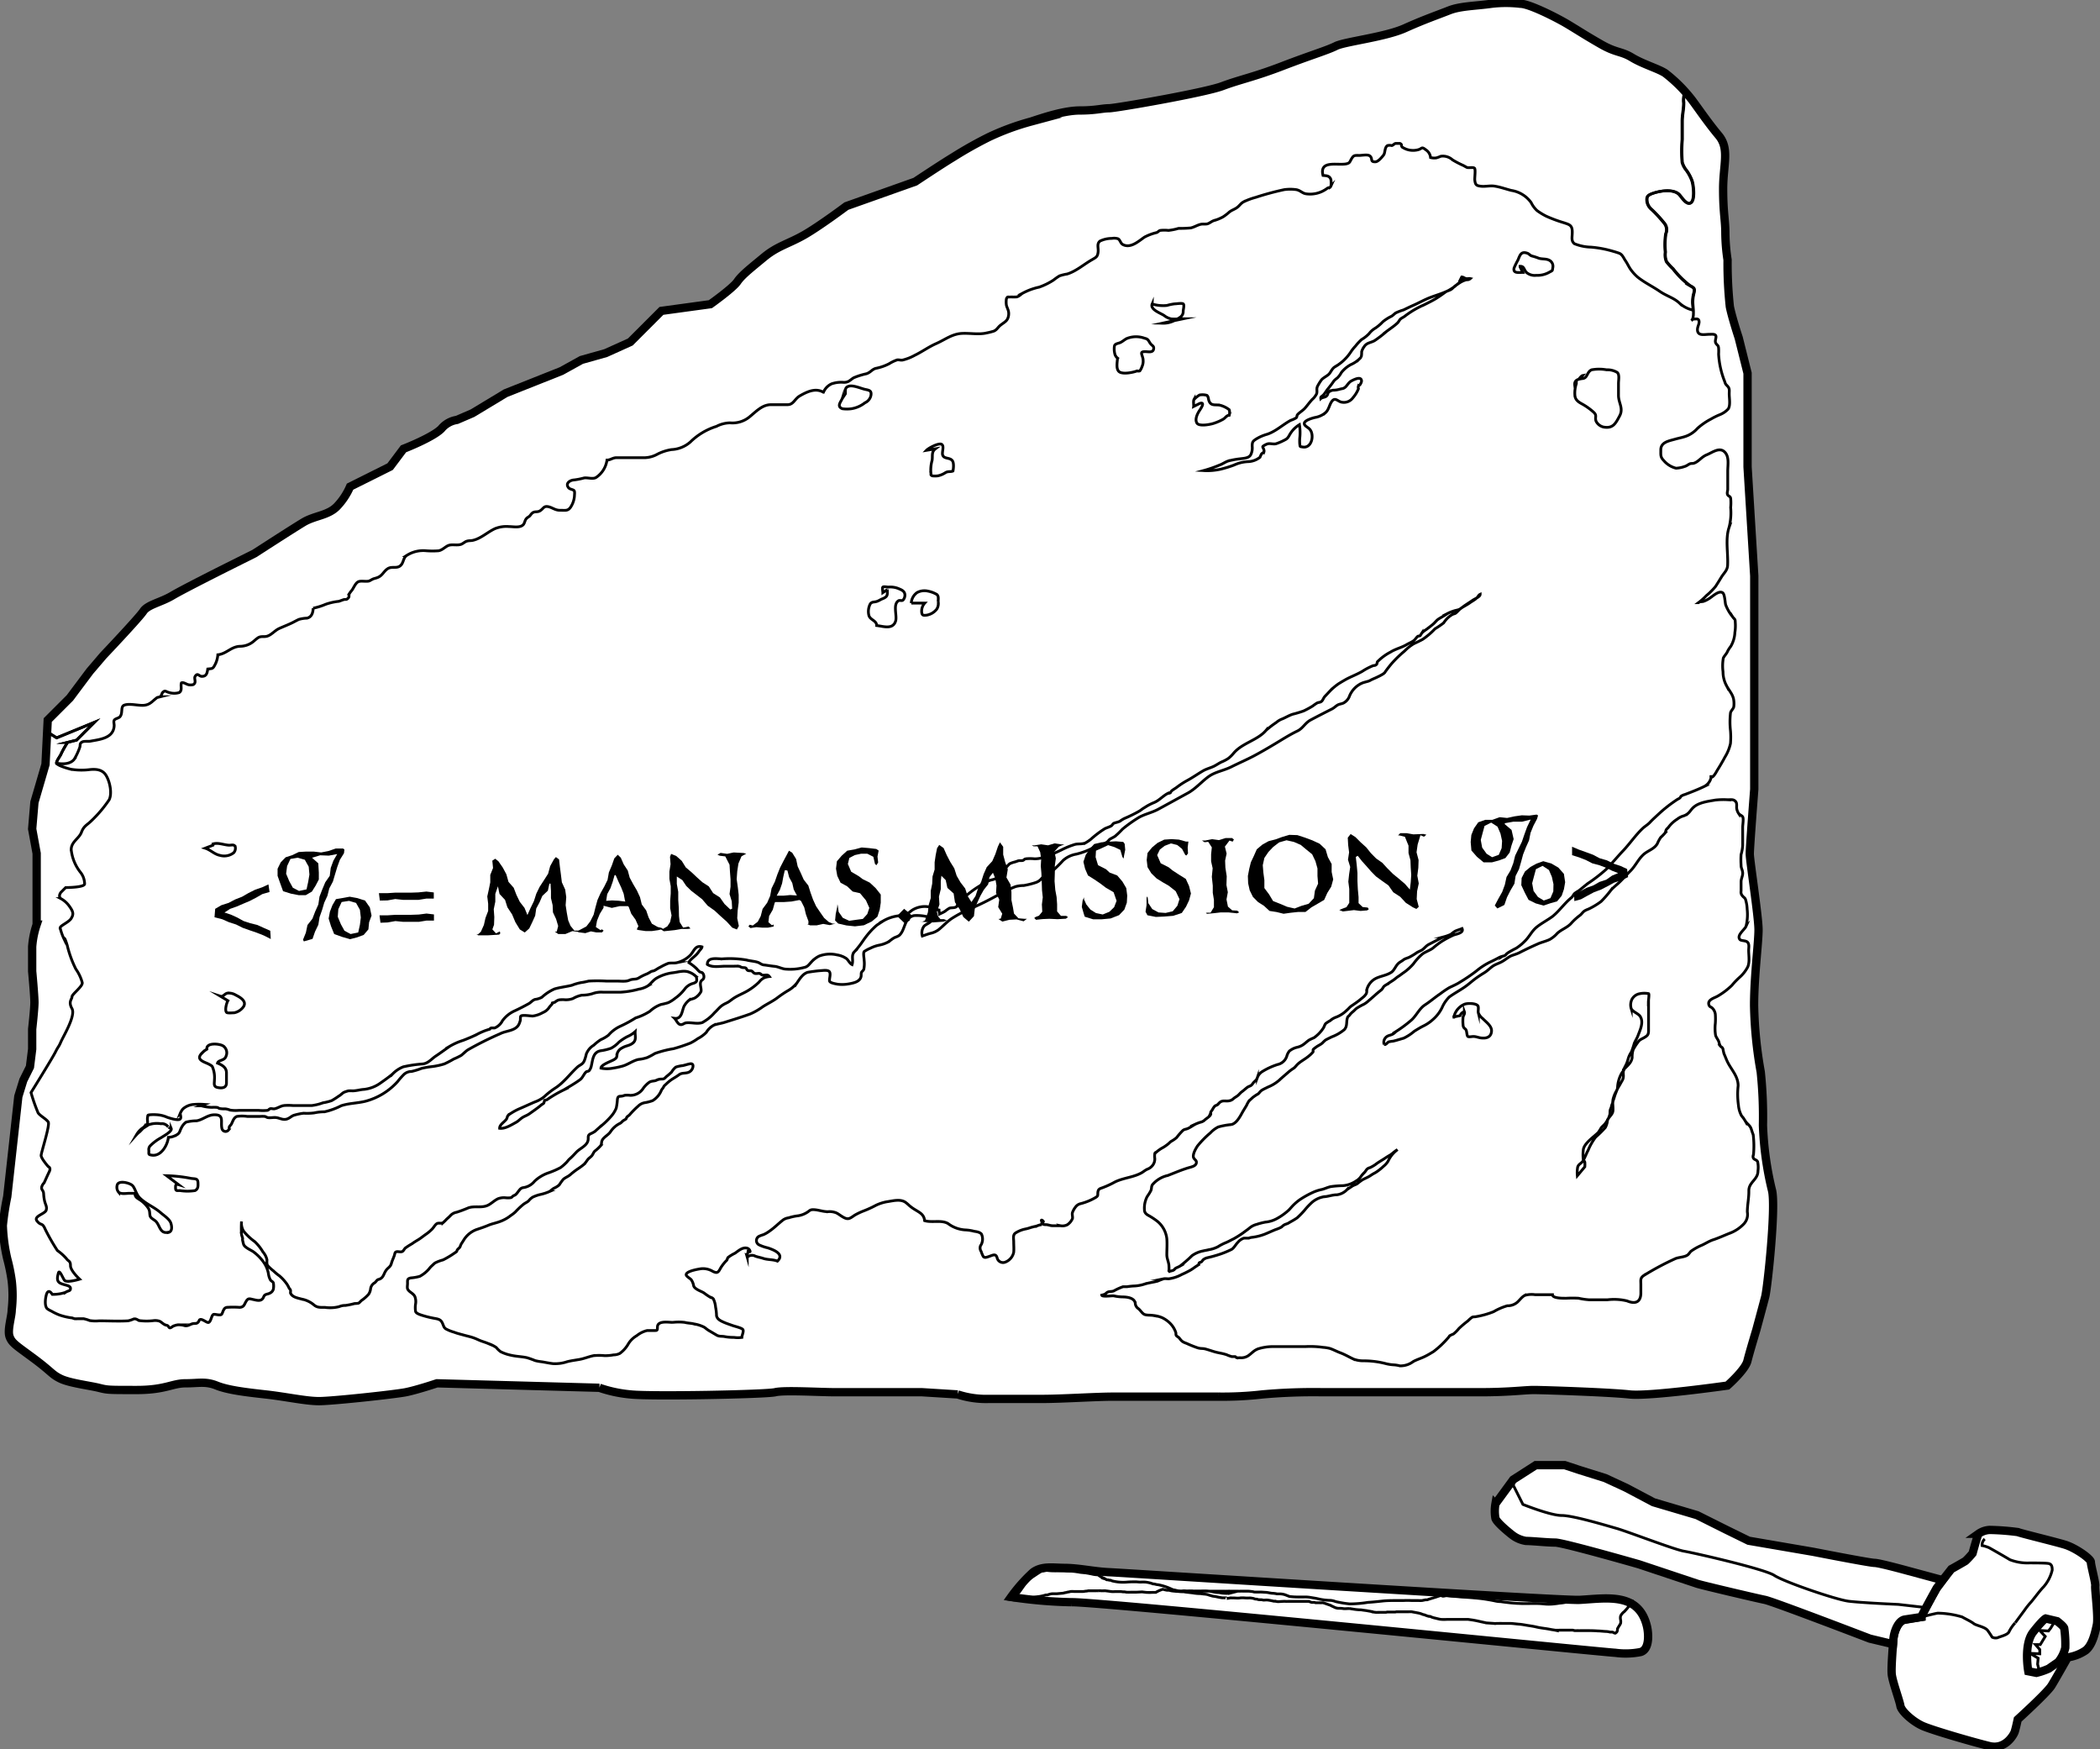 <svg xmlns="http://www.w3.org/2000/svg" viewBox="0 0 379.25 315.87"><rect x="0" y="0" width="379.25" height="315.87" fill="#808080" stroke="none"/><defs><style>*{vector-effect:non-scaling-stroke}.cls-1{isolation:isolate;}.cls-2{fill:#fff;}.cls-2,.cls-3{stroke:#000000;stroke-miterlimit:10;stroke-width:1.5px;}.cls-3{fill:none;stroke-width:0.5px;}.cls-4{fill:#fff;}.cls-5{mix-blend-mode:multiply;}.cls-6{fill:#000000;}</style></defs><g class="cls-1"><g id="Layer_2" data-name="Layer 2"><g id="Layer_1-2" data-name="Layer 1"><path class="cls-2" d="M128.29,54.93l-8.84,1.21-5.62,5.62-4.43,2L105,65l-3.61,2L91.32,71l-6,3.62-2.81,1.21a4.52,4.52,0,0,0-2.81,1.6c-1.61,1.61-6.83,3.62-6.83,3.62l-2.42,3.22-7.23,3.61a12.1,12.1,0,0,1-2.41,3.62c-1.61,1.61-4,1.61-6,2.81s-8.84,5.63-8.84,5.63l-4.82,2.41s-8,4-10.05,5.22-4.42,1.61-5.22,2.82-7.24,8-7.24,8l-2.41,2.82-3.61,4.82-4,4-.4,8-2,6.84-.41,4.82.81,4.42v12.86a16.23,16.23,0,0,0-.81,4v4.42s.41,4.42.41,5.62-.41,4.83-.41,4.83v3.61l-.4,3.22-1.2,2.41L3.31,198l-2,18.09a49.72,49.72,0,0,0-.8,5.22,31.18,31.18,0,0,0,.8,6,32.35,32.35,0,0,1,.81,4,22.48,22.48,0,0,1,0,5.22c0,1.21-.81,3.62-.4,4.82s1.2,1.61,4.42,4S9.34,248.22,11,249s5.22,1.21,6.83,1.61,1.61.4,6.83.4,6.43-1.21,8.84-1.21,3.62-.4,5.63.41,5.22,1.2,8.84,1.6,7.23,1.21,9.64,1.21,13.67-1.21,15.68-1.61,5.62-1.61,5.62-1.61l29.34.81a23.73,23.73,0,0,0,5.63,1.2c3.61.4,24.51,0,26.12-.4s8,0,10.85,0h15.67l6.43.4a16.4,16.4,0,0,0,5.63.81h9.64c3.62,0,9.65-.41,12.86-.41h18.89a62.88,62.88,0,0,0,8-.4,102.05,102.05,0,0,1,10.85-.4h28.53c5.22,0,8-.4,9.64-.4s13.67.4,17.28.8,17.69-1.6,17.69-1.6,3.21-2.82,3.61-4.43,1.61-5.62,1.61-5.62,1.2-4.42,1.61-6,2-16.48,1.2-19.29a58.32,58.32,0,0,1-1.61-11.65,77.8,77.8,0,0,0-.4-9.65,75.24,75.24,0,0,1-1.2-12c0-5.23.8-11.26.8-13.67S316,155.39,316,154.19s.81-11.66.81-11.66V104l-1.21-19.69V67.39L314,61s-1.2-3.62-1.6-5.63a73.88,73.88,0,0,1-.41-8.44,33.74,33.74,0,0,1-.4-4.82c0-2.41-.4-3.62-.4-8s1.21-7.23-.8-9.64-3.62-4.82-4.83-6.43a26.72,26.72,0,0,0-4.82-4.82c-1.2-.81-4-1.61-6-2.82s-2.81-.8-5.62-2.41-4-2.41-6-3.61S276.18.68,274.57.68a22.11,22.11,0,0,0-5.22,0c-2.82.4-5.63.4-7.64,1.2s-4.42,1.61-8,3.22-10.85,2.41-12.45,3.21-4.42,1.61-9.65,3.62-7.63,2.41-10.85,3.62-19.29,4-20.49,4-2.42.4-5.23.4-6.43,1.2-8.84,2a45.25,45.25,0,0,0-7.63,2.81,72.92,72.92,0,0,0-6.43,3.62c-2,1.2-6.84,4.42-6.84,4.42l-12.45,4.42s-4.83,3.62-7.64,5.22-4.82,2-7.23,4-4,3.22-4.82,4.42S128.29,54.93,128.29,54.93Z"/><path class="cls-3" d="M317.42,209.79c-.16-.36-.57-.34-.74-.61s-.05-.54,0-.76a17.13,17.13,0,0,0-.06-3.51s-.2-.55-.22-.61a4.52,4.52,0,0,0-.21-.62c-.24-.52-.66-.71-1-1.24a6.18,6.18,0,0,0-.67-.94,4.84,4.84,0,0,1-.56-1.87,14.18,14.18,0,0,1-.06-3.57c0-1.66-1.14-2.79-1.86-4.18-.25-.48-.46-1.08-.69-1.59a6.9,6.9,0,0,1-.18-.83c-.13-.4-.29-.31-.51-.6a3.67,3.67,0,0,1-.25-.75c-.14-.38-.47-.76-.58-1.13a7.94,7.94,0,0,1-.05-2.18,11.24,11.24,0,0,0,0-1.64,1.89,1.89,0,0,0-.57-1.14c-.27-.23-.44-.17-.57-.5-.38-1,1-1.29,1.62-1.67a13,13,0,0,0,2.52-1.92,13.35,13.35,0,0,1,1.37-1.43,6.37,6.37,0,0,0,1.32-1.6c.6-.87.33-2.23.33-3.29,0-.47.15-1.08-.19-1.45s-1.18-.21-1.41-.52c-.59-.76.86-1.75,1.12-2.35a8.77,8.77,0,0,0,.21-3.09,6.85,6.85,0,0,0-.26-1.65c-.12-.46-.33-.43-.58-.76a1,1,0,0,1-.26-.89q0-.83,0-1.65c0-.6.33-1.08.29-1.65s-.3-.79-.29-1.37a13.7,13.7,0,0,1,0-1.92,7.5,7.5,0,0,0,.29-1.65v-3.3c0-.44.2-1.49,0-1.86-.14-.22-.54-.34-.73-.6a2.31,2.31,0,0,1-.34-.83c-.08-.51.12-1-.25-1.38s-.79-.27-1.38-.27a13.11,13.11,0,0,0-2.26.06c-1.35.24-3,.42-4,1.38-.34.32-.56.72-.88,1a2.42,2.42,0,0,1-.84.48,3.22,3.22,0,0,0-1.16.6,5.8,5.8,0,0,0-1.52,1.39c-.11.17-.31.31-.42.47s-.13.43-.24.62a8.65,8.65,0,0,1-.79.81,6.6,6.6,0,0,0-.61,1.14c-.5.82-1.29,1.09-2.08,1.62-1.23.84-1.74,2.26-2.78,3.29-.65.64-1.24,1.31-1.88,1.94s-1.2,1-1.71,1.63a19.51,19.51,0,0,1-1.7,1.94,12.52,12.52,0,0,1-1.85,1.16c-.35.21-.8.33-1.13.54s-.51.55-.81.78a10.69,10.69,0,0,0-1.58,1.43c-.7.81-1.77,1.12-2.54,1.84a5.52,5.52,0,0,1-1.36,1.11c-.72.35-1.51.5-2.22.83-1.08.48-2.19,1-3.29,1.57-.49.24-1,.37-1.44.55s-1,.66-1.58,1-1.14.48-1.65.8-1.05.9-1.64,1.26-1.09.69-1.65,1.1-1.2,1-1.84,1.44c-.92.65-1.95,1.19-2.84,1.84a6.21,6.21,0,0,0-1.31,1.94,6.74,6.74,0,0,1-1.5,2,7.49,7.49,0,0,1-1.85,1.29c-.58.28-1.11.62-1.65.95a8.83,8.83,0,0,1-1.92,1.26c-.62.17-1.3.4-1.93.54a4.81,4.81,0,0,0-.76.12c-.31.13-.41.53-.84.47a1.25,1.25,0,0,1,.48-1.42c.31-.23.8-.26,1.14-.48s.39-.34.59-.48a23.56,23.56,0,0,0,2.69-2c.92-.81,1.43-2.08,2.47-2.76s1.78-1.35,2.75-2a17.07,17.07,0,0,1,1.65-1.12c.63-.31,1.33-.6,1.94-1a30.93,30.93,0,0,0,2.94-2,12.52,12.52,0,0,1,2.55-1.65c.54-.25,1.11-.54,1.64-.83a4.15,4.15,0,0,1,.83-.26c.3-.11.35-.3.59-.49a16.53,16.53,0,0,1,1.59-.89,9,9,0,0,0,1.65-1.37c.77-.78,1.16-1.7,2-2.4s2-1.29,2.95-2c1.22-1,2.16-2.38,3.31-3.31.32-.25.37-.51.61-.78a5.14,5.14,0,0,1,.77-.51c.56-.43,1.09-.9,1.66-1.33a29.54,29.54,0,0,0,3.28-2.53c1.06-1.08,2-2.23,3-3.29,1.24-1.29,2.29-2.86,3.56-4.07.41-.4,1-.73,1.39-1.16s1.1-1.06,1.65-1.58a25.25,25.25,0,0,1,3.37-2.6.88.88,0,0,0,.55-.5,2.31,2.31,0,0,1,.73-.33c1.15-.44,2.38-.91,3.48-1.45a2.36,2.36,0,0,0,1.21-1.51V140c.11,1,1-.64,1.09-.82.51-.81,1-1.64,1.44-2.47a7.84,7.84,0,0,0,1-2.47,14.22,14.22,0,0,0,0-2.26,14.15,14.15,0,0,1,0-3.25c.11-.44.47-.65.59-1.09a4.51,4.51,0,0,0,0-1.16c-.11-1.06-.87-1.78-1.32-2.68a5.27,5.27,0,0,1-.62-2.48,8.16,8.16,0,0,1,.05-2.47c.14-.36.53-.72.71-1.1a4.86,4.86,0,0,1,.62-1,5.4,5.4,0,0,0,.76-2.52,7.88,7.88,0,0,0,.07-1.88c0-.67-.17-.49-.5-1a7.87,7.87,0,0,1-1.23-2.13c-.12-.43-.16-1.88-.53-2.16-.74-.55-2,.83-2.64,1.14a4.17,4.17,0,0,1-.88.41c-.29.07-.64,0-.86.22a11.23,11.23,0,0,0,1.41-1.26,12.33,12.33,0,0,0,1.66-1.65c.37-.56.72-1.13,1.07-1.71.46-.74,1.08-1.22,1.12-2.13.11-2.21-.44-4.77.27-6.86a10.73,10.73,0,0,0,.28-3.58,8.39,8.39,0,0,0,0-1.66c-.11-.42-.34-.31-.53-.6s0-.75,0-1v-3.3c0-1.14.33-2.66-.61-3.51s-2.21.17-3.18.56-1.46,1.24-2.32,1.52c-.26.08-.49,0-.76.12s-.53.35-.83.44a5.52,5.52,0,0,1-1.64.34,4.24,4.24,0,0,1-2.22-1.39c-.64-.63-.52-1.09-.53-1.92,0-1.37,1.4-1.6,2.54-1.92.63-.18,1.24-.29,1.85-.49a5.08,5.08,0,0,0,2.22-1.46,11.83,11.83,0,0,1,2.44-1.69,12.89,12.89,0,0,1,1.67-.82,4.16,4.16,0,0,0,1.45-1c.45-.66.18-2,.19-2.77,0-.54.1-.91-.27-1.32s-.38-.33-.55-.88a15.81,15.81,0,0,1-1.1-4.95,8.08,8.08,0,0,0,0-1.1c-.06-.56-.26-.45-.5-.87s.14-1,0-1.34-.69-.26-1.12-.26c-.91,0-2.17.37-2.2-.82,0-.54.27-.89.3-1.38,0-.77-.52-.54-1.12-.54l-.28.27c.64-.48.28-2.55.28-3.3a6,6,0,0,1,.21-1.64c.26-1-.06-1-.76-1.43a16.38,16.38,0,0,1-3-3,10.26,10.26,0,0,1-1.18-1.29,3.28,3.28,0,0,1-.2-1.72,13.46,13.46,0,0,1,.07-3.3,1.85,1.85,0,0,0-.33-2,23.7,23.7,0,0,0-2.21-2.39,2.37,2.37,0,0,1-.83-1.37c-.11-.84,0-1.14.75-1.45,1.29-.52,3.83-1,5,.06.44.43,1.22,1.84,2,1.62,1-.3.62-3.34.35-4.07a7.58,7.58,0,0,0-1-1.87,4,4,0,0,1-.76-1.43,24.78,24.78,0,0,1,0-4.13V21.91c0-1.21.27-2.1.27-3.3a4.41,4.41,0,0,1,.28-2.12,24.5,24.5,0,0,0-3.59-3.35c-1.2-.81-4-1.61-6-2.82s-2.81-.8-5.62-2.41-4-2.41-6-3.61S276.18.68,274.57.68a22.11,22.11,0,0,0-5.22,0c-2.82.4-5.63.4-7.64,1.2s-4.42,1.61-8,3.22-10.85,2.41-12.45,3.21-4.42,1.61-9.65,3.62-7.63,2.41-10.85,3.62-19.29,4-20.49,4-2.42.4-5.23.4-6.43,1.2-8.84,2a45.25,45.25,0,0,0-7.63,2.81,72.92,72.92,0,0,0-6.43,3.62c-2,1.2-6.84,4.42-6.84,4.42l-12.45,4.42s-4.83,3.62-7.64,5.22-4.82,2-7.23,4-4,3.22-4.82,4.42-4.83,4-4.83,4l-8.84,1.21-5.62,5.62-4.43,2L105,65l-3.61,2L91.32,71l-6,3.62-2.81,1.21a4.52,4.52,0,0,0-2.81,1.6c-1.61,1.61-6.83,3.62-6.83,3.62l-2.42,3.22-7.23,3.61a12.1,12.1,0,0,1-2.41,3.62c-1.61,1.61-4,1.61-6,2.81s-8.84,5.63-8.84,5.63l-4.82,2.41s-8,4-10.05,5.22-4.42,1.61-5.22,2.82-7.24,8-7.24,8l-2.41,2.82-3.61,4.82-4,4-.11,2.13,1.72,1.08,4.75-1.95,2.08-.86-3.22,3.22-1.63.41a19,19,0,0,0-1.14,2c-.14.43-.86,1.28-.86,1.71s2,1,2.57,1.14A11.89,11.89,0,0,0,16,139c1.14-.14,2.43-.14,3.14,1s1.14,3.29.57,4.43a22.63,22.63,0,0,1-3.28,3.86c-.72.71-1.29.85-1.72,2s-1.85,1.71-1.85,3.14a7.91,7.91,0,0,0,1.71,4.14,3.41,3.41,0,0,1,.71,2c.15.71-3.42.71-3.42.71l-.86.86s-.57.71,0,1.14a4.52,4.52,0,0,1,1.57,1.43c.72,1,.72,1.43.29,2.14s-2,1.29-2,1.72a10.25,10.25,0,0,0,.71,2s0-.72.57,1.14A19.7,19.7,0,0,0,13.7,175a7.64,7.64,0,0,1,1.15,2.43C15,178.1,13,179.52,13,180s-.71.86,0,2.14-1.57,5-2,6-.43.72-1,1.86-4.4,7.3-4.4,7.3a31.22,31.22,0,0,0,1.28,3.66c.37.55,1.47,1.1,1.83,1.65s-1.28,5.5-1.28,6.05,1.28,2,1.28,2,.55.18.19.92-.92,2-.92,2-.73.73-.36,1.28.18.55.36,1.65.55,1.28.37,2-2.38,1.09-1.65,2,.92.18,1.46,1.46a38.13,38.13,0,0,0,2.2,3.85A9.46,9.46,0,0,1,12,227.29c.37.54.73.36.73,1.28S14.38,231,14.38,231s-2.38.73-2.75.18-.91-2-1.09-1.28-.37,1.46.36,1.83,1.83.37,1.83.92-.36.36-.91.73a6.87,6.87,0,0,1-2.38.36s-.74-1.28-1.1.19c-.15.61-.31,1.84.16,2.38a3.89,3.89,0,0,0,.77.45,9.68,9.68,0,0,0,1.45.7,11.18,11.18,0,0,0,2.34.54,3.6,3.6,0,0,0,.4.14,3.49,3.49,0,0,0,.56,0c.36,0,.73,0,1.09,0a6.85,6.85,0,0,1,1.09.33,6.89,6.89,0,0,0,1.7.05c1.73,0,3.5.1,5.23,0a4.89,4.89,0,0,0,1-.33c.47-.11.63.16,1.06.29a10.41,10.41,0,0,0,2.56,0,2.4,2.4,0,0,1,1.1.12c.33.17.58.46.9.61s.41.08.57.22.16.31.34.36.53-.3.76-.37.44-.14.58-.17a3.6,3.6,0,0,1,1.38.15c.59.08.83-.19,1.33-.34s.82.09,1.16-.4c.13-.19.06-.3.29-.38s.69.2.94.34c.48.26.63.33.9-.18.15-.28.28-.95.54-1.07s1.07.23,1.45,0c.13-.08.27-.58.35-.73.18-.32.25-.46.62-.55a16.35,16.35,0,0,1,2.32,0c.81-.06.81-.5,1.18-1.11s.64-.44,1.23-.32,1.39.41,1.8-.22c.15-.23.15-.45.4-.61s.63-.16.92-.35a1.1,1.1,0,0,0,.56-.69,3.18,3.18,0,0,0,0-1.11c-.08-.24-.37-.32-.52-.53a3.1,3.1,0,0,1-.36-1.06,5.19,5.19,0,0,0-.77-2,8.25,8.25,0,0,0-2-2.07c-.48-.32-1.49-.73-1.71-1.27-.07-.18-.14-.54-.19-.74s0-.24,0-.36-.16-.48-.2-.74a18.12,18.12,0,0,1,0-2.33,2.72,2.72,0,0,0,.4,1.78,10.37,10.37,0,0,0,2,1.87,8.39,8.39,0,0,1,1.46,1.84,3.22,3.22,0,0,1,.73,1.42c0,.42-.08.74.17,1.1a8.36,8.36,0,0,0,1,.91,9.17,9.17,0,0,0,1.06.88,7.45,7.45,0,0,1,1.1,1.14,4.66,4.66,0,0,1,.68,1.11c.09.14.2.18.24.34s0,.34,0,.52c.29.76,1.33.91,2,1.1a4.85,4.85,0,0,1,2.17,1c.64.57,1.18.5,2.05.5a6.64,6.64,0,0,0,2.56-.13,2.79,2.79,0,0,1,1.14-.22,13,13,0,0,0,1.65-.34,5.36,5.36,0,0,0,.7-.06c.19-.08.38-.35.54-.48a7.09,7.09,0,0,0,1.3-1.14,2.31,2.31,0,0,0,.35-.92,1.44,1.44,0,0,1,.73-1.14c.21-.14.33-.39.51-.52s.15-.06.4-.16c.68-.28.73-.91,1.11-1.5s.78-.6,1-1.28c.13-.5.35-.94.52-1.41s.06-.73.57-.77c.27,0,.59.09.85,0s.36-.44.61-.66a14,14,0,0,1,1.22-.78c.39-.29.74-.49,1.15-.74s.93-.68,1.4-1a7.77,7.77,0,0,0,1-.84c.29-.27.53-.76.86-1s.76,0,1.15-.19a8.53,8.53,0,0,0,.68-.67c.21-.18.4-.35.59-.54a2,2,0,0,1,1.19-.69,22.44,22.44,0,0,0,2.12-.79c1.21-.42,2.5.11,3.67-.54.58-.32,1.07-.82,1.69-1.11a3,3,0,0,1,1.4-.17,4.18,4.18,0,0,0,.79,0c.38-.07.29-.15.55-.34a3.73,3.73,0,0,1,.35-.16,2.13,2.13,0,0,0,.51-.57c.34-.4.46-.7,1-.77a3.18,3.18,0,0,0,2-1.15,6.91,6.91,0,0,1,2.36-1.46,15.28,15.28,0,0,0,2.33-1,7.9,7.9,0,0,0,.94-.81c.27-.23.44-.54.71-.77.46-.39.85-.84,1.26-1.26.65-.66,1.91-1.13,2.07-2.14.08-.51-.13-.79.38-1.1a5.77,5.77,0,0,0,.85-.45l.82-.74a15.21,15.21,0,0,0,2.24-2.15,5.09,5.09,0,0,0,.79-1.33,10.43,10.43,0,0,0,.21-1.56c.08-.56.26-.57.74-.59a2,2,0,0,0,.55-.15,3.77,3.77,0,0,1,1,0,2.74,2.74,0,0,0,2.39-1.29,4.84,4.84,0,0,1,1.06-1.06c.41-.28.85-.18,1.28-.36a2,2,0,0,1,.92-.23c.49,0,.54-.07.86-.41a11.5,11.5,0,0,0,1-.87,3,3,0,0,1,.75-.88,5.67,5.67,0,0,1,1.25-.27c.43-.09.85-.24,1.28-.32s.64.1.56.56a1.31,1.31,0,0,1-1.11,1.06c-.6.12-.94,0-1.47.4s-1.13.68-1.65,1.1c-.27.21-.51.45-.76.68a1,1,0,0,0-.33.42c-.11.21-.26.34-.37.54a3.88,3.88,0,0,1-1.59,1.89,7.38,7.38,0,0,1-1.38.36,2.22,2.22,0,0,0-1.24.64,15.26,15.26,0,0,0-1.5,1.51c-.15.19-.33.25-.48.41s-.11.26-.2.37-.4.23-.57.37-.27.31-.54.45a4.35,4.35,0,0,0-1.7,1.51c-.43.64-1.35,1-1.56,1.69-.1.37,0,.55-.26.87a6.86,6.86,0,0,1-1,.92c-.26.25-.34.62-.58.88s-.48.39-.68.63-.41.61-.68.87a11.55,11.55,0,0,1-1.2.88c-.45.31-.86.63-1.29,1s-.9.51-1.29.86a11.6,11.6,0,0,0-.72,1,3.5,3.5,0,0,1-.92.58c-.36.19-.55.46-.91.64a8.44,8.44,0,0,1-1.42.47,6.68,6.68,0,0,0-1.56.53,3.21,3.21,0,0,0-.72.66c-.27.25-.64.39-.93.62a14.9,14.9,0,0,0-1.47,1.39,6.33,6.33,0,0,1-.83.64,6.82,6.82,0,0,1-2,1.1c-.67.25-1.36.37-2,.64s-1.36.52-2,.73a4.56,4.56,0,0,0-2.57,2.1l-.36.55a4.55,4.55,0,0,0-.21.51c-.1.22-.35.35-.49.55s0,.29-.39.5a15.89,15.89,0,0,1-2.2,1.33,7,7,0,0,0-1.43.54c-.22.14-.38.36-.59.52a4.44,4.44,0,0,0-.54.6,5.89,5.89,0,0,1-1.65,1.31,8.47,8.47,0,0,1-1.61.28c-.64.14-.6.34-.59,1,0,.32-.11.82.06,1.09.31.5,1,.71,1.27,1.29a2.59,2.59,0,0,1,.13,1.27,4.34,4.34,0,0,0,0,1.44c.15.34.74.52,1.06.63a18,18,0,0,0,2.16.55c.58.12,1.19.14,1.51.69s.28.94.72,1.24a7.09,7.09,0,0,0,1.46.59c.59.23,1.23.38,1.84.55s1.2.29,1.8.51c.45.16.87.39,1.32.55s.82.27,1.22.44a5.83,5.83,0,0,1,1.48.73,4.44,4.44,0,0,0,.76.74,7.22,7.22,0,0,0,1.88.65c.94.23,2,.24,2.91.45a14.89,14.89,0,0,1,1.46.52,8.7,8.7,0,0,0,1.24.22c.67.11,1.36.26,2,.33a6.72,6.72,0,0,0,2.52-.34c.79-.21,1.58-.29,2.37-.44s1.61-.5,2.43-.66a10.58,10.58,0,0,1,2,0,8.5,8.5,0,0,0,1.6-.14,2.63,2.63,0,0,0,1.13-.26,5.47,5.47,0,0,0,1.48-1.62A4.2,4.2,0,0,1,115,241.2a4.68,4.68,0,0,1,1.88-.93c.48,0,1,0,1.47,0s.34-.26.39-.74c.12-1.07,2-.73,2.76-.73a9.16,9.16,0,0,1,2.16,0c.56.15,1.11.13,1.68.28a6.29,6.29,0,0,1,1.84.59c.32.22.61.5,1,.7l1.25.74c.5.28.9.15,1.45.26a8.3,8.3,0,0,0,1.65.14,5,5,0,0,0,1.45,0c0-.36.4-1.14.17-1.43s-1.44-.56-1.82-.7c-.56-.2-1.15-.39-1.68-.63s-1.17-.54-1.25-1.2a8.73,8.73,0,0,0-.17-1.51,4.21,4.21,0,0,0-.39-1.46c-.2-.26-.44-.27-.71-.41a10.41,10.41,0,0,1-1-.69c-.5-.32-1.68-.66-1.86-1.29a2.73,2.73,0,0,0-.43-1.08c-.18-.25-.91-.59-.92-.92,0-.65,2.16-1,2.62-1.07a3.39,3.39,0,0,1,2.19.47c.87.43,1,.14,1.46-.69a7.22,7.22,0,0,1,1.06-1.32c.12-.15.08-.32.24-.51a7.32,7.32,0,0,1,1.26-.77c.6-.42,1.39-1.15,2.22-.89a.74.74,0,0,1,.49.55c.05.16-.17.08-.29,0s-.1,0,0,0c-.06.14-.28.7-.33.68l.11.39a1.25,1.25,0,0,1,1.47-.18c.49.17,1,.25,1.46.41.82.26,1.75.16,2.52.48,1.37-1.29-.78-2.08-1.75-2.4a7.37,7.37,0,0,1-1.5-.51.87.87,0,0,1,0-1.61,5.59,5.59,0,0,1,.72-.26,5.87,5.87,0,0,0,1.11-.65c.86-.59,1.62-1.37,2.43-2a2.18,2.18,0,0,1,1-.39,9.15,9.15,0,0,1,1.71-.37,4.15,4.15,0,0,0,1.61-.6c.46-.27.5-.49,1.07-.51.95,0,1.78.38,2.72.37a3.21,3.21,0,0,1,1.5.21c.6.27,1.48,1.13,2.16,1.05.46-.05.93-.5,1.32-.71a11.69,11.69,0,0,1,1.48-.69,18.43,18.43,0,0,0,2.18-1,7.57,7.57,0,0,1,2.24-.69c1-.16,2.22-.47,3.12.13a7.68,7.68,0,0,1,.69.59,7.8,7.8,0,0,0,1.1.78c.85.52,1.57.87,1.67,1.95,1.34.41,3.06-.18,4.24.53a5.71,5.71,0,0,0,3.05,1.14,7.46,7.46,0,0,1,1.62.24c.43.08,1,.12,1.35.5a2.15,2.15,0,0,1,0,1.84c-.13.26-.19.23-.23.54a1.11,1.11,0,0,0,.18.77,5.93,5.93,0,0,0,.37.89c.24.34.69.14,1.1,0s.83-.36,1.11-.21.28.51.39.71a1.09,1.09,0,0,0,1.43.52,2.44,2.44,0,0,0,1.48-1.76c.06-.61,0-1.27,0-1.88s-.19-1.24.32-1.6a5.28,5.28,0,0,1,1.88-.74c.46-.09.82-.25,1.28-.36.27-.07.48-.1.73-.18a2.81,2.81,0,0,1,.87-.23c-.29,0,.31-.47,0-.47l-.09-.31c.05-.18.5.27.34.25-.27.52.13.53.5.53s.71.17,1.1.19,1,0,1.48,0a2,2,0,0,0,1.27-.17,2.56,2.56,0,0,0,.93-1.11c.07-.34-.1-.75,0-1.1a3.68,3.68,0,0,1,.61-1.06,1.56,1.56,0,0,1,.87-.54,10.32,10.32,0,0,0,2.75-1.14c.47-.31.3-.42.36-.92s.28-.64.74-.78a16.85,16.85,0,0,0,2.37-1.09c1.5-.73,3.25-.81,4.73-1.61.39-.21.68-.5,1.09-.68a2.08,2.08,0,0,0,1.15-1,1.84,1.84,0,0,0,.18-1.1,3.37,3.37,0,0,1,0-.55c.05-.4.05-.27.37-.49a6.19,6.19,0,0,1,.91-.65,6.77,6.77,0,0,0,1.1-.73c.21-.15.36-.35.58-.5a5.87,5.87,0,0,0,1-.69,12.57,12.57,0,0,1,1.13-1.29c.3-.24.57-.2.91-.36.5-.22.92-.55,1.39-.79a6.53,6.53,0,0,1,.94-.35,1.53,1.53,0,0,0,.73-.41c.24-.22.83-.57,1-.87s0-.34.06-.51.23-.33.28-.42a3.09,3.09,0,0,1,.45-.68c.15-.13.36-.15.52-.27s.22-.26.35-.37c.54-.47,1-.22,1.65-.31a1.49,1.49,0,0,0,.88-.42c.25-.22.55-.36.79-.56s.43-.47.72-.68.6-.49.9-.73.53-.24.76-.41.3-.37.48-.56c.34-.34.49-.39.65-.86a2.14,2.14,0,0,1,.86-1.06,12.46,12.46,0,0,1,2.77-1.28,2.25,2.25,0,0,0,1.68-1.51,2.57,2.57,0,0,1,.46-.92,3.46,3.46,0,0,1,1.37-.68,3.12,3.12,0,0,0,1.28-.59c.29-.22.57-.48.87-.7a8.63,8.63,0,0,1,.93-.44,6.4,6.4,0,0,0,1.69-1.75c.17-.25.24-.63.44-.83a5.6,5.6,0,0,1,.79-.5,3.19,3.19,0,0,1,.95-.59,5.47,5.47,0,0,0,2-1.25c.35-.28.56-.6.95-.86s.88-.6,1.3-.92l.71-.58a2.65,2.65,0,0,0,.56-.6c.21-.34.1-.53.17-.88a3.22,3.22,0,0,1,1.47-1.88c.95-.52,2-.57,2.94-1.18.56-.38.78-1.19,1.32-1.65.28-.24.57-.36.87-.6s.66-.28,1.09-.49a11.42,11.42,0,0,0,1.29-.79c.36-.23.75-.34,1.08-.58s.63-.67,1.12-.93l1.42-.73c.46-.23.84-.45,1.32-.64a8,8,0,0,0,1.25-.45,5.85,5.85,0,0,1,.75-.56c.4-.19.87-.31,1.26-.48.4.83-1.15,1-1.61,1.21a18.6,18.6,0,0,0-2.06,1.11,14.41,14.41,0,0,0-1.55,1.18c-.59.45-1.27.64-1.89,1.06a9.71,9.71,0,0,0-1.68,1.82,9.55,9.55,0,0,1-1.8,1.61c-.3.2-.59.45-.9.64s-.58.46-.92.69-.74.47-1.11.74a3.19,3.19,0,0,0-.55.35c-.23.23-.27.49-.54.7-.77.58-1.46,1.26-2.21,1.88a4.69,4.69,0,0,1-.91.68,10.87,10.87,0,0,0-1.29.72c-.25.18-.46.44-.71.64a3.2,3.2,0,0,0-.52.52c0,.07-.35.35-.38.4-.36.78,0,1.61-.63,2.3a7.78,7.78,0,0,1-2.29,1.32c-.36.19-.79.37-1.14.59a6.38,6.38,0,0,0-.53.51c-.34.3-.77.46-1.13.74a3.9,3.9,0,0,0-.51.4c-.1.15,0,.31-.05.47a5.19,5.19,0,0,1-.75.73c-.63.54-1.4.91-2,1.46-.25.22-.46.55-.72.74a8.27,8.27,0,0,0-.83.59c-.62.55-1.27,1.08-1.88,1.65A7.26,7.26,0,0,1,229,196.3c-.36.19-.74.34-1.1.57s-.43.46-.69.67a7.54,7.54,0,0,0-1,.67c-.22.22-.5.44-.7.68a5.46,5.46,0,0,0-.4.75c-.25.42-.5.81-.74,1.23-.44.81-1.08,2-2,2.21a12.72,12.72,0,0,0-2.36.43,5,5,0,0,0-1.42,1.07,17,17,0,0,0-2.34,2.38c-.32.49-1,1.66-.64,2.2.21.34.56.41.43.91s-.85.65-1.3.78c-1.29.37-2.58.94-3.84,1.42a5.08,5.08,0,0,0-2.76,1.65c-.25.35-.13.71-.3,1.09a9.44,9.44,0,0,1-.66,1.06,4.53,4.53,0,0,0-.5,2.38c0,.6.39.87.91,1.14a12.51,12.51,0,0,1,1.48,1,4.76,4.76,0,0,1,1.65,3.07c.08,1,0,2,0,2.92,0,.65.31,1.25.38,1.89,0,.27.1,1.07-.12,1.26.3-.24.72-.2,1-.39.16-.09.17-.22.34-.32s.52-.23.76-.37a21.71,21.71,0,0,0,2.18-1.89,5.07,5.07,0,0,1,2-.86c.36-.09.73-.14,1.1-.23a5.56,5.56,0,0,0,1.61-.54,8.7,8.7,0,0,1,1.32-.69c.53-.21,1-.49,1.52-.74a18.37,18.37,0,0,0,2.28-1.51c.26-.17.5-.38.77-.59a3.43,3.43,0,0,1,1.1-.5,11,11,0,0,1,1.6-.41,5.28,5.28,0,0,0,2.07-.65,11,11,0,0,0,2.14-1.54c.33-.35.63-.72,1-1.06a8,8,0,0,1,1.28-1,17,17,0,0,1,2-1.09,7.43,7.43,0,0,1,1.67-.55c.54-.13,1.09-.42,1.64-.52a17.34,17.34,0,0,1,2.19-.17,4.92,4.92,0,0,0,2.39-.87,2.47,2.47,0,0,0,.87-.83,5.51,5.51,0,0,1,.6-.68c.21-.2.33-.52.58-.69s.38-.15.51-.22a7.32,7.32,0,0,0,.93-.55c.53-.42,1.11-.72,1.69-1.11.28-.19.56-.37.87-.54s.8-.64,1.24-.93l.15-.1c-.09.08-.19.17-.3.25a5.47,5.47,0,0,0-1.41,1.87,3.59,3.59,0,0,1-.82.91,8.84,8.84,0,0,1-.88.74,5.49,5.49,0,0,1-.78.51c-.37.18-.68.44-1.05.64s-.74.35-1.1.55a10.5,10.5,0,0,0-.92.69c-.31.21-.65.25-1,.5s-.61.39-.87.59a3,3,0,0,1-1.83.92c-.81,0-1.56.32-2.38.36a4.53,4.53,0,0,0-2,.92,12.22,12.22,0,0,0-1.41,1.47,15.2,15.2,0,0,1-1.37,1.41,11.58,11.58,0,0,1-1.06.65c-.19.1-.36.21-.55.32s-.5.17-.74.31-.35.3-.54.42a6.61,6.61,0,0,1-1,.42c-.63.25-1.27.55-1.91.81a9.49,9.49,0,0,1-2.33.59,2.11,2.11,0,0,0-.6.15c-.28,0-.62,0-.88,0a2.36,2.36,0,0,0-1.09.75c-.4.39-.68,1-1.14,1.28a16.64,16.64,0,0,1-1.84.78,23.58,23.58,0,0,1-2.56.73,1.85,1.85,0,0,0-.73.36c-.12.11-.19.29-.32.38s-.29.08-.38.16-.05.19-.07.29a3.61,3.61,0,0,1-.51.36c-.38.26-.71.52-1.11.74s-.94.5-1.46.72a6.69,6.69,0,0,1-2.38.79c-.3,0-.62-.06-.91,0a11.12,11.12,0,0,0-1.09.42c-.76.2-1.5.28-2.25.5a7.17,7.17,0,0,1-1.83.37,11.67,11.67,0,0,0-1.45.14c-.23,0-.51,0-.72,0a10.34,10.34,0,0,0-1.63.74c-.37.17-.76.08-1.11.22-.2.08-.35.29-.54.39a3.62,3.62,0,0,1-.56.17c.05.36,1.83.08,2.17.13a8.32,8.32,0,0,0,1.49.19c.82,0,2.18.12,2.39,1.1a1.25,1.25,0,0,0,.54,1c.38.29.62.74,1,1s1.23.16,1.71.25a5.68,5.68,0,0,1,1.54.37,5.09,5.09,0,0,1,1.83,1.41,4.36,4.36,0,0,1,.7,1.29c.05.16,0,.37.07.52s.37.29.51.43.35.51.69.72.5.22.76.34c.61.28,1.24.53,1.85.74s.94.1,1.42.22,1.13.35,1.68.51c.73.22,1.51.29,2.22.55a6.32,6.32,0,0,0,.92.33c.18,0,.38,0,.55,0s.18.16.34.2a2.62,2.62,0,0,0,.56,0,2.33,2.33,0,0,0,1.5-.35c.62-.42,1.06-1,1.83-1.26a9,9,0,0,1,2.57-.4h5.95a16.9,16.9,0,0,1,3.18.14,6.78,6.78,0,0,1,1.25.2c.62.21,1.2.53,1.81.76.85.31,1.61.77,2.42,1.15a4.88,4.88,0,0,0,1.82.32,15.89,15.89,0,0,1,4,.5,7.47,7.47,0,0,0,1.48.23,5.39,5.39,0,0,1,1.09.18,3.85,3.85,0,0,0,2.42-.78c.64-.35,1.33-.55,2-.87s1.1-.6,1.63-.91a17,17,0,0,0,2.72-2.57c.1-.09.14-.23.25-.32a6.44,6.44,0,0,1,.65-.3,6.49,6.49,0,0,0,1-1,19,19,0,0,1,1.61-1.36,5.92,5.92,0,0,1,.8-.69,2.16,2.16,0,0,1,.51-.06,15.46,15.46,0,0,0,3.34-.92,10.74,10.74,0,0,1,2.47-1.07,2.69,2.69,0,0,0,1.73-.57c.48-.4.86-1,1.42-1.3a4.35,4.35,0,0,1,1.87-.13h3.14c0,.69,2,.64,2.49.64a20.55,20.55,0,0,1,2.22,0,13.11,13.11,0,0,0,1.91.28h3.3a9.89,9.89,0,0,1,3.57.21c1.24.52,2.4.41,2.47-1.31,0-.55,0-1.1,0-1.64,0-.79-.15-1.17.52-1.64a49.71,49.71,0,0,1,5.6-3c.7-.35,1.87-.28,2.42-.79.25-.24.3-.41.56-.63a9.77,9.77,0,0,1,1.9-1.05c.73-.33,1.35-.76,2.11-1,.95-.32,1.83-.72,2.76-1.1a6.84,6.84,0,0,0,2.76-1.79,2.48,2.48,0,0,0,.6-2.12c0-1.32.3-2.52.27-3.84,0-1.57,1.67-2,1.65-3.58A4.8,4.8,0,0,0,317.42,209.79Zm-32.3-141.3c.24-.33.53-.64.69-.67l-.52.63a4.2,4.2,0,0,1,.53-.09c.92-.1.74-1.2,1.62-1.58a7.63,7.63,0,0,1,2.7,0,3.48,3.48,0,0,1,1.9.46c.48.37.25,1.38.25,2s0,1.44,0,2.16c0,1.39.95,2.32.2,3.72s-1.2,2.29-2.89,2a2,2,0,0,1-1.37-1.08c-.24-.78.25-1-.46-1.63a11.2,11.2,0,0,0-2-1.43c-.7-.38-1.25-.72-1.35-1.54a5.45,5.45,0,0,1,.26-2.17s0,0,0-.06l-.29.34C284.31,68.87,284.69,68.61,285.12,68.49ZM273.44,48.38a13.49,13.49,0,0,1,.7-1.43c.36-.87.55-1.62,1.69-1.22.32.11.48.39.79.49a10.4,10.4,0,0,1,1.09.34c.79.36,1.79,0,2.45.72a1.24,1.24,0,0,1,.26,1.1c-.08.52,0,.46-.54.73a4.31,4.31,0,0,1-2.44.61,2.3,2.3,0,0,1-1.69-.46c-.62-.52-.39-1.32-1.46-1.15h.18l.54,1.08C274.28,49.2,273.19,49.41,273.44,48.38ZM225.87,82.14a2.82,2.82,0,0,0,.27-1.57c0-.79.12-.91.8-1.34a7.77,7.77,0,0,1,1.9-.81c1.57-.52,2.8-1.72,4.25-2.51a4.55,4.55,0,0,0,1-.46c.17-.17.09-.38.22-.55.34-.41.93-.73,1.31-1.14s.86-1.09,1.35-1.62a3.13,3.13,0,0,0,.82-1.07c.13-.5-.1-.87.18-1.38a8.93,8.93,0,0,1,.67-1.08c.36-.41.92-.65,1.31-1s.55-1,1.12-1.36A8.39,8.39,0,0,0,244,63.48a7.55,7.55,0,0,1,.81-1,9.06,9.06,0,0,1,1.08-1.16,6.35,6.35,0,0,0,1.36-1.07,3.82,3.82,0,0,1,1.14-1,8.08,8.08,0,0,0,1.34-1.14,7.71,7.71,0,0,1,1.57-1c.3-.18.5-.43.78-.61a10.37,10.37,0,0,1,1.38-.53c.63-.3,1.24-.6,1.88-.88.92-.41,1.81-.91,2.75-1.29,1.15-.46,2.38-.78,3.49-1.34a10.49,10.49,0,0,0,1.14-.73l.17-.15c.49-.4,1-.85,1.48-1.24a1.21,1.21,0,0,1-.66.22l.27-.54c.3,0,.51.24.81.29s.48-.06.74,0a.81.81,0,0,1-.66.2,4.2,4.2,0,0,0-1.23.54c-.31.2-.61.42-.92.63l-.47.45c-.39.34-.83.35-1.19.6-.58.42-1.14.83-1.79,1.22s-1.35.73-2.05,1.08a16.85,16.85,0,0,0-3.43,2c-.27.24-.57.34-.82.54s-.35.53-.59.75c-.57.55-1.36,1.06-2,1.55a20.59,20.59,0,0,1-2.1,1.62c-.68.42-1.42.36-1.9,1.08a2.86,2.86,0,0,0-.47.94c0,.28,0,.71-.11,1a5.35,5.35,0,0,1-1.86,1.34,5.69,5.69,0,0,0-1.68,1.4,4.2,4.2,0,0,1-.74,1,4.3,4.3,0,0,0-.61.52,16.75,16.75,0,0,1-1.06,1.41c-.29.34-.53.79-.82,1.11s-.56.3-.5.69c.3-.27.77-.18,1.06-.49s.14-.47.37-.68a1.44,1.44,0,0,1,1-.35,4.9,4.9,0,0,0,1.08-.2c.46-.11.53-.06.87-.31s.61-.85,1.08-1.12,1.6-.82,1.85-.27c.15.33-.08.66-.22.9l-.29.25a.75.75,0,0,0,0,.49,5.61,5.61,0,0,1-1,1.63,2,2,0,0,1-2,.8c-.64-.08-1.14-.87-1.69-.29s-.6,1.61-1.27,2.19a3.93,3.93,0,0,1-1.89.86c-.48.11-1.8.49-1.92,1s.7.76,1,1.16c.84,1,.35,3.44-1.29,3.17-.55-.09-.46,0-.54-.54a7.79,7.79,0,0,1,0-1.08,8.82,8.82,0,0,0-.06-2.41,5,5,0,0,0-1.63,1.59c-.34.52-.39.87-1,1.16a10,10,0,0,1-1.58.69c-.47.12-1-.07-1.42,0-.18,0-1,.39-1,.55s.37.57.2,1a1.22,1.22,0,0,0-.43.31,6,6,0,0,0-.26.58,3.67,3.67,0,0,1-2.23.8,6.58,6.58,0,0,0-2.43.6,21,21,0,0,1-2.37.74,11.12,11.12,0,0,1-3.16.27A22.41,22.41,0,0,0,220.2,84c.56-.19,1.05-.56,1.6-.75a14.54,14.54,0,0,1,2.17-.4C224.67,82.75,225.5,82.75,225.87,82.14Zm-10.23-10a4.18,4.18,0,0,1,1-.81,2.88,2.88,0,0,1,1.31.06c.3.22.27.73.39,1,.37,1,1.23.61,2,.79a4.55,4.55,0,0,1,1.65.81,1.71,1.71,0,0,1,0,1c-.43,0-.69.44-1,.66a8.57,8.57,0,0,1-1.63.74c-.57.23-2.8.7-3.21,0s.12-1.7.44-2.2c.18-.28,1.21-1.71.06-1.33l-1.08.54C215.61,73.13,215.46,72.44,215.64,72.12Zm-7.56-17.24a6.79,6.79,0,0,0,2.66.26,8.4,8.4,0,0,1,1.41-.29c.31,0,1.28-.17,1.53,0s0,1.08,0,1.31a1.22,1.22,0,0,1-.53,1.09,4.17,4.17,0,0,1-.46.29l1,0-1.62.34a4.53,4.53,0,0,1-2.16.47l2.16-.47c.24-.1.45-.21.64-.31a7.65,7.65,0,0,1-1.18,0,3.12,3.12,0,0,1-1.29-.61C209.62,56.55,207.64,55.91,208.08,54.88Zm-6.81,7.52c.17-.39.74-.4,1.1-.58s.69-.48,1.08-.69a4.45,4.45,0,0,1,3.25-.07c.66.14.68.4,1,.88s.71.47.65,1c-.09.82-1,.52-1.59.54-.91,0-.56.42-.39,1.09a2.44,2.44,0,0,1-.13,1.62,2.69,2.69,0,0,1-.4.77.79.79,0,0,1-.48,0c-.71.27-2.39.62-3.13.22s-.47-1.69-.41-2.53a1.41,1.41,0,0,1-.46-.65A3.81,3.81,0,0,1,201.27,62.4ZM170,80.21c.6.26.08,1.39.23,1.93.23.77,1.22.44,1.72,1,.35.37.26,1.43.15,1.92-.46.19-.88,0-1.37.3a3.84,3.84,0,0,1-1.37.57,4,4,0,0,1-1,0c-.35-.18-.19-.18-.25-.55a6.5,6.5,0,0,1,.22-2.24c.14-.83-.16-1.51.6-2.09l-1.62.27C167.7,80.91,169.41,80,170,80.21ZM165.63,107a2.82,2.82,0,0,1,1.92-.26,5.11,5.11,0,0,1,1.64.61c.37.34.24.82.24,1.29a1.91,1.91,0,0,1-.25,1.35,2.93,2.93,0,0,1-1.86,1.1c-.64.08-.81,0-.87-.55a2.2,2.2,0,0,1,.55-1.63h-2.43A2.5,2.5,0,0,1,165.63,107Zm-5.38-.52-.81.54c0-.22-.14-.86,0-1s.81,0,1,0a4,4,0,0,1,1.68.21c.59.25,1.24.45,1.3,1.14a1.36,1.36,0,0,1-.34,1c-.22.17-.52,0-.77.09-1.14.62-.24,2.74-.58,3.74-.52,1.56-2.31.87-3.41.76,0-.93-1.21-1-1.41-1.85a2.94,2.94,0,0,1,.28-2.1c.35-.37.64-.25,1.09-.38s.71-.36,1.07-.49C160.41,107.71,160.24,107.39,160.25,106.43Zm-8.11-34.56.54-.81c0-.67-.12-1.14.59-1.36s1.9.26,2.67.49,1.53.13,1.35,1.14a1.83,1.83,0,0,1-1.08,1.35,5.26,5.26,0,0,1-2.44,1.08,6,6,0,0,1-1.64,0C151,73.37,151.94,72.5,152.14,71.87ZM43.81,182a2.71,2.71,0,0,1-1.51.89c-.22,0-1.21.1-1.37-.06-.39-.39,0-1.74.23-2.12l-1.35-.81c.49.16.77-.48,1.28-.56a2.42,2.42,0,0,1,1.48.35C43.45,180.12,44.78,180.92,43.81,182Zm-5.35-29.37,0-.23c1-.29,2,.2,2.93.23.44,0,.89-.18,1.09.25a1.24,1.24,0,0,1-.27,1.11,2.8,2.8,0,0,1-2.51.47c-1-.2-1.7-1-2.64-1.29Zm-1.9,37.47a3.71,3.71,0,0,1,.8-.63c-.17-1.26,2.32-1,2.92-.6a1.48,1.48,0,0,1,.55,1.83c-.24.89-1.37.66-1.55,1.28.82.34,1.58.75,1.62,1.69,0,.62,0,1.27,0,1.89,0,.87-.75,1-1.58.83s-.59-.74-.59-1.43a5,5,0,0,0-.21-1.88c-.2-.55-.12-.52-.64-.82s-1-.41-1.41-.69C35.77,191.12,36,190.62,36.56,190.08ZM26,203.53l.1-.11a.48.48,0,0,1,.33-.17c-.14.08-.28.18-.43.28a8,8,0,0,1-.79.87,3.71,3.71,0,0,0-.55.5A3.88,3.88,0,0,1,26,203.53Zm4.38,19c-1.46.31-1.48-1.13-2.17-1.91-.32-.37-1-.58-1.11-1.07s0-.85-.31-1.36a5.3,5.3,0,0,0-1.28-1.35c-.47-.37-1.27-.62-1.09-1.35H23.34c-.54,0-1.45.19-1.91-.19a1.4,1.4,0,0,1-.21-1.45c.43-.7,2.19-.22,2.67.21s.69,1.6,1.33,2.24c1.12,1.13,2.61,1.65,3.8,2.7.56.49,1.61,1.16,1.84,1.89S31.09,222.43,30.38,222.57ZM35.22,215a8.71,8.71,0,0,1-2.7,0c-.58,0-.82.12-.82-.53,0-.39,0-.71.55-.54l-2.16-1.62a26.07,26.07,0,0,1,4.32.47c.82.15,1.34-.07,1.35.88C35.77,214.15,35.81,214.7,35.22,215ZM264,109.74c-.44.27-.73.69-1.13,1-.14.09-.45.15-.61.24a6,6,0,0,0-.76.56,5.55,5.55,0,0,0-.78.94,14.66,14.66,0,0,1-1.58,1.08,13.1,13.1,0,0,1-2.22,1.9c-.53.29-1.08.54-1.62.8a8.17,8.17,0,0,0-1.63,1.3,21.3,21.3,0,0,0-2.22,2.13c-.39.43-.75.91-1.09,1.36s-.17.34-.51.61a7.35,7.35,0,0,1-1,.55c-.46.24-1,.43-1.4.66s-1,.27-1.56.53a4.35,4.35,0,0,0-2.16,2.25,2.31,2.31,0,0,1-1.06,1.28c-.35.19-.77.19-1.11.39s-.62.5-1,.7c-1.3.66-2.56,1.3-3.87,2-1,.53-1.39,1.52-2.41,2-1.38.66-2.73,1.53-4,2.29s-2.51,1.49-3.79,2.17-2.76,1.32-4.12,2-2.8.87-4,1.69-2.35,2.19-3.78,3c-1.83,1-3.64,2-5.48,3-1.18.63-2.58.88-3.69,1.6a25.68,25.68,0,0,0-2.7,1.95,15.1,15.1,0,0,1-1.35,1.3c-.28.18-.54.3-.82.46s-.37.39-.6.56a3.63,3.63,0,0,1-1.56.59,5.81,5.81,0,0,0-1.28.62,12.91,12.91,0,0,1-2.77,1,4.75,4.75,0,0,0-2.36,1.14,23.58,23.58,0,0,1-2.22,2.15,12.41,12.41,0,0,0-1.57,1,2.38,2.38,0,0,1-1.13.83,15.78,15.78,0,0,1-2.18.54,5.84,5.84,0,0,0-1.46.19,13.41,13.41,0,0,0-1.77.81c-.6.31-1.25.62-1.83.94-1.43.79-2.88,1.5-4.4,2.17a23.69,23.69,0,0,0-3.5,1.82c-.87.58-1.54,1.33-2.35,2a3.74,3.74,0,0,1-1.42.68c-.58.14-1,.32-1.58.51a2,2,0,0,1,.29-1.75c.29-.35,1.08-.6,1.25-.92.55-1-2.59-1.12-3.14-1-1.71.5-1.44,2.4-2.48,3.47-.29.3-.74.36-1.09.57s-.67.49-1,.71a5.86,5.86,0,0,1-1.74.59,6.46,6.46,0,0,0-1.47.53,6.12,6.12,0,0,0-1.13.61c-.2.3,0,1.19,0,1.56a5.22,5.22,0,0,1-.06,1.63c-.08.24-.35.39-.43.59s0,.53-.09.82c-.26.87-1.36,1.08-2.12,1.22a6.72,6.72,0,0,1-2.1.07c-.39-.07-1.3-.22-1.43-.53s.23-1.21,0-1.66-1.16-.28-1.63-.26c-.7.05-1.48.16-2.17.27-1,.16-1.67,1.32-2.14,2a5.47,5.47,0,0,1-1.62,1.36,20.21,20.21,0,0,0-1.89,1.28c-.82.62-1.78,1.06-2.64,1.62a11.62,11.62,0,0,1-2.24,1.29c-1.48.54-3,1-4.52,1.48-.64.22-1.35.3-2,.52a3.43,3.43,0,0,0-1.41,1.31,5.71,5.71,0,0,1-1.55,1.14,8.93,8.93,0,0,1-1.36.82,30.72,30.72,0,0,1-3,1,19.38,19.38,0,0,0-3.39.87,11.13,11.13,0,0,1-1.41.75,7.75,7.75,0,0,1-1.56.33c-1,.2-2,1-3,1.23a12.81,12.81,0,0,1-1.61.34,5.59,5.59,0,0,1-2.16,0c0-.65,1.9-1.24,2.42-1.58s.4-.43.52-1.08a1.7,1.7,0,0,1,.9-1c.66-.42,1.39-.38,2-.94s.28-1.32.34-2a5,5,0,0,1-1.43.91,8.72,8.72,0,0,0-1.51,1,5.42,5.42,0,0,1-1.4,1.09,9.41,9.41,0,0,1-1.9.46c-1.38.26-1.41,1.58-1.67,2.7a2.18,2.18,0,0,1-.4.89c-.17.16-.42.11-.56.24-.41.38-.58,1-1.07,1.38-.93.69-2,1.29-3,1.88a22,22,0,0,0-3,1.76,3,3,0,0,0-.43.12c0,.14-.08.28-.11.43s-.31.24-.47.38c-.67.57-1.38,1.05-2.11,1.57-.46.34-1,.48-1.42.79s-.6.54-1,.77c-.83.45-2,1.22-3,1.09,0-.68.83-1.1,1.22-1.63.17-.23.11-.45.32-.7a2.9,2.9,0,0,1,.53-.39,10.86,10.86,0,0,1,1.37-.75c1-.42,1.94-.87,2.9-1.28a5.79,5.79,0,0,0,1.69-.93,14.82,14.82,0,0,1,1.9-1.51c1.61-1,2.7-2.55,4.09-3.84.48-.44.91-.46,1.23-1.07a7,7,0,0,0,.4-1.3,3.24,3.24,0,0,1,1.36-1.61,8.4,8.4,0,0,1,1.27-1,6.46,6.46,0,0,0,1.37-.8,6.33,6.33,0,0,1,2.15-1.62,22.93,22.93,0,0,0,2.76-1.5,10.34,10.34,0,0,0,2.59-1.21,5.83,5.83,0,0,1,2-1.22,12.14,12.14,0,0,0,1.29-.32,6.25,6.25,0,0,0,1.29-.82,7.82,7.82,0,0,0,1.68-1.62,2.81,2.81,0,0,1,1.62-1.07c.44-.18.62-.27.55-.82s0-.26-.27-.55a3.35,3.35,0,0,0-1-.6c-1-.43-2-.05-3,.07a7.7,7.7,0,0,0-3,1c-.61.37-1,1-1.56,1.38a4.45,4.45,0,0,1-1.63.59,15.68,15.68,0,0,1-3.23.54h-3.24a4.64,4.64,0,0,0-1.89.27,6.47,6.47,0,0,1-1.9.27,5,5,0,0,0-1.61.61,3.66,3.66,0,0,1-1.68.2c-.85,0-1,0-1.62.48a3,3,0,0,0-.43.12c0,.07,0,.14-.05.2s-.4.43-.48.54a2.48,2.48,0,0,1-1.2,1,4.92,4.92,0,0,1-1.82.62c-.4,0-1.82-.25-2.13,0-.12.11-.07.62-.1.77a4.21,4.21,0,0,1-.27.75c-.65,1.2-2.28,1.1-3.39,1.68a60.49,60.49,0,0,0-5.81,2.9c-.41.27-.79.68-1.2,1a10.71,10.71,0,0,1-1.36.66,16.73,16.73,0,0,1-1.68.88,12.68,12.68,0,0,1-2.18.48,16.38,16.38,0,0,0-1.94.33,13.17,13.17,0,0,1-1.82.56,2,2,0,0,0-1.35.51,12.88,12.88,0,0,0-1.15,1.3,11.87,11.87,0,0,1-5.87,3.58c-1.44.35-2.9.33-4.34.8a12.3,12.3,0,0,1-3,1.09,8.85,8.85,0,0,0-1.87.2,10.14,10.14,0,0,1-1.91.06,10.35,10.35,0,0,0-1.62.33c-.54.13-.84.53-1.34.7-.72.25-1.24-.11-1.9-.23-.51-.09-1,.06-1.56,0-.15,0-.39-.18-.59-.22a5.17,5.17,0,0,0-.88,0H44.66a6.22,6.22,0,0,0-1.88,0c-.6.23-.74.93-1,1.39-.1.18-.24.26-.35.46s.06.37-.18.62a.67.67,0,0,1-1.18-.34c-.26-1.2.46-2.44-1.33-2.43-1.25,0-2.08.9-3.24,1.09a8,8,0,0,0-1.9.24,2.77,2.77,0,0,0-.87,1.08c-.28.51-.22.83-.73,1.16a3.28,3.28,0,0,1-1.59.51c-.15,1.39-1.3,3.47-3,3.21-.64-.1-.53-.16-.53-.82a1,1,0,0,1,.25-.87,8.48,8.48,0,0,1,2-1.48c.43-.3,2-1.13,1.79-1.64,0,.1-.6-.35-.57-.32a1.25,1.25,0,0,0-.4-.36,1.26,1.26,0,0,0-.88-.18,4.51,4.51,0,0,0-2.24.19l-.28.18a.83.83,0,0,0,.09-.37c.06-.35-.06-.74,0-1.09.08-.56,0-.46.54-.54a7.93,7.93,0,0,1,1.09,0,5.42,5.42,0,0,1,1.94.47c.38.12,2,.68,2.34.29.22-.22,0-.78,0-1a3,3,0,0,1,.48-.8,3.28,3.28,0,0,1,2-.82,11.93,11.93,0,0,1,1.89,0l-.65.25h.11a7.44,7.44,0,0,0,1.89.28,5.61,5.61,0,0,1,.82,0c.27,0,.39.17.58.21a4.48,4.48,0,0,0,1,.06,3.09,3.09,0,0,1,.87.22,6.73,6.73,0,0,0,1.62.05h3.51a8.19,8.19,0,0,0,1.64,0c.24-.06.26-.24.51-.3s.57.09.84,0c.51-.12,1-.47,1.6-.57a9.74,9.74,0,0,1,1.62,0c1.14,0,2.3,0,3.44,0a8.79,8.79,0,0,0,2-.49,9.74,9.74,0,0,0,1.57-.39,12.57,12.57,0,0,0,1.28-.82c.35-.18.6-.49.93-.68a5.91,5.91,0,0,1,.81-.27,6.33,6.33,0,0,1,.76,0c.7,0,1.37-.23,2.1-.27a6.27,6.27,0,0,0,2.95-1.15c.74-.52,1.51-1.06,2.17-1.62a5.48,5.48,0,0,1,1.94-1.3,23.11,23.11,0,0,1,3.53-.52c1-.12,1.55-.9,2.35-1.43s1.66-1.17,2.52-1.76a11.42,11.42,0,0,1,2.42-1.07c.88-.35,1.64-.65,2.49-1.08a11.44,11.44,0,0,1,2.31-.94.38.38,0,0,1,.31-.22l.57,0a2.1,2.1,0,0,0,.53-.29,2.64,2.64,0,0,0,.87-1A5.56,5.56,0,0,1,93,182.52c.82-.38,1.71-.84,2.5-1.28.38-.21.68-.63,1.13-.76a3.61,3.61,0,0,0,1.23-.39,8.19,8.19,0,0,1,2.28-1.5c1-.3,2.08-.41,3.12-.66a9.16,9.16,0,0,1,1.68-.49,10.58,10.58,0,0,0,1.34-.27,27.11,27.11,0,0,1,3.25,0h1.93c.52,0,1.08.06,1.6,0s.68-.24,1.07-.3c.63-.1.79,0,1.33-.33a8.68,8.68,0,0,1,1.37-.67,7,7,0,0,0,.73-.41c.18-.1.46-.11.62-.19.38-.2.66-.42,1.06-.61a10.86,10.86,0,0,1,1.42-.69c.51-.13,1,0,1.56-.12a5.16,5.16,0,0,0,2.43-1.35c.71-.73.88-1.87,2.13-1.51,0,.21-.38.58-.51.76a4.6,4.6,0,0,1-.61.74c-.32.32-1.19.94-1.25,1.35a8.49,8.49,0,0,1,1.39,1.08,5.53,5.53,0,0,0,.53.55c.19.14.38.06.56.25a1,1,0,0,1,.2.91c-.1.3-.35.32-.49.57-.3.53.12,1.3,0,1.85a2.93,2.93,0,0,1-1.09,1.15c-.37.21-.73.19-1.09.44a3.4,3.4,0,0,0-.75.85c-.53.7-.38,2.61-1.85,2.4.29.29.56,1,1,1.12s.71-.26,1.09-.3c.91-.12,2,.26,2.91-.05a7.86,7.86,0,0,0,2.23-1.79c.45-.41.91-1,1.4-1.33s.83-.41,1.22-.68.63-.47.94-.67c.74-.46,1.58-.79,2.31-1.21a10.94,10.94,0,0,0,2.16-1.63,2.7,2.7,0,0,1,.87-.75,3.37,3.37,0,0,1,1-.25c-.34-.49-.79-.16-1.26-.27-.25-.05-.27-.24-.51-.29s-.54.06-.83,0-.39-.35-.6-.44-.47,0-.69-.1-.22-.34-.38-.44-.48-.05-.7-.11-.31-.18-.59-.22a7.48,7.48,0,0,0-.82,0h-1.62c-1,0-2.34.28-3.21-.32,0-1.39,1.76-1,2.67-1a17.91,17.91,0,0,1,4.4.2c.67.18,1.37.21,2,.4.42.13.66.43,1.14.49.65.07,1.24.19,1.9.25s1.23.39,1.89.49a9.8,9.8,0,0,0,3.44-.27c.7-.13.87-.5,1.35-1a4.7,4.7,0,0,1,1.43-1.08,5.57,5.57,0,0,1,3.22-.2,4,4,0,0,1,1.7.68c.36.31.55.85,1,1.07.3-.93-.27-1.66.52-2.42a16.55,16.55,0,0,0,1.41-1.81,17.25,17.25,0,0,1,1.69-2.1c.31-.29.64-.65,1-.89s.73-.49,1.14-.74a7.1,7.1,0,0,1,3-.88,2.08,2.08,0,0,0,1.06-.25c.48-.24.82-.65,1.31-.9a4.27,4.27,0,0,1,2.49-.47,5.71,5.71,0,0,1,1.08.28,4.56,4.56,0,0,0,1,.32c0,.25.07.48.1.73.32-.15.71-.32,1-.51a5.9,5.9,0,0,1,.79-.55c.33-.12,1,0,1.32-.31a5.15,5.15,0,0,0,.24-.57,2.09,2.09,0,0,0,.28-.24,17.62,17.62,0,0,1,4.12-3.19,7.91,7.91,0,0,1,1.41-.74,6.83,6.83,0,0,0,1.58-.53c.33-.26.08-.3.3-.62s.52-.52.77-.82a4.85,4.85,0,0,1,.85-1,5.07,5.07,0,0,1,1-.34s.56-.2.59-.2c.25-.05.53,0,.76-.05s.27-.24.52-.3a7.42,7.42,0,0,1,1.63,0,5.51,5.51,0,0,0,1.63-.26,30.1,30.1,0,0,0,3.24-1.36,14.76,14.76,0,0,1,2.48-1c.63-.13,1.24,0,1.84-.26a7,7,0,0,0,1-.68,18.23,18.23,0,0,1,2.5-1.89c.34-.17.79-.29,1.1-.47s.26-.34.49-.48.78-.2,1.13-.39a6.48,6.48,0,0,1,.79-.49,25.37,25.37,0,0,0,2.72-1.34c.28-.16.51-.38.8-.55l.53-.33a9.42,9.42,0,0,1,1.35-.67c.93-.39,1.57-1.18,2.43-1.63a1.88,1.88,0,0,0,.48-.12,1.3,1.3,0,0,1,.32-.42c.27-.2.6-.39.88-.6a14.56,14.56,0,0,1,1.77-1.16c1-.53,2-1.24,3-1.82.59-.33,1.29-.5,1.91-.8.44-.22.87-.52,1.33-.75a7,7,0,0,0,1.28-.67,6,6,0,0,0,.95-.94c1.56-1.85,4.34-2.33,5.86-4.13a17.41,17.41,0,0,1,1.85-1.42,3.59,3.59,0,0,1,1.14-.66c.61-.27,1.16-.6,1.8-.82a20.08,20.08,0,0,0,2-.6,17.1,17.1,0,0,0,1.62-.88,9.65,9.65,0,0,1,.81-.56c.19-.09.59-.11.75-.25.33-.26.37-.64.66-.94s.62-.66.94-1a11,11,0,0,1,1.44-1.22c.45-.29.88-.54,1.35-.81.93-.52,2-.9,3-1.48a11.1,11.1,0,0,1,1.89-1c.28-.11.36,0,.62-.19s.11-.37.25-.56a9.31,9.31,0,0,1,2.36-1.74c.92-.58,2-.8,2.91-1.35.39-.23.87-.42,1.22-.67s.5-.6.8-.83l.41-.1c.11-.17.21-.34.32-.5a4.49,4.49,0,0,1,.77-.61c.41-.3.82-.62,1.21-.94s.63-.7,1-.95,1.11-.63,1.63-1a7.1,7.1,0,0,1,1.62-.6,2.47,2.47,0,0,0,.6-.19,8,8,0,0,0,.75-.55c.54-.37,1.08-.71,1.62-1.08.16-.11.41-.23.65-.37s.37-.56.67-.69c0,.28-.33.5-.67.69a.73.73,0,0,1-.08.09c-.32.28-.78.51-1.13.77S264.45,109.46,264,109.74Zm3.72,77.71c-.57,0-1.05-.27-1.63-.28-.27,0-.79.13-1,0s-.17-1-.37-1.25-.47-.27-.5-.87a6.77,6.77,0,0,1,0-1.35c.06-.37.38-.62.24-1a1.06,1.06,0,0,0-.77.71l-1.35.27.22,0a3.24,3.24,0,0,1,1.94-2.34c.49-.19,2-.21,2.39.28.21.29,0,.93.09,1.29a2.45,2.45,0,0,0,.77,1c.57.6,1.63,1.33,1.62,2.22C269.34,187.14,268.65,187.52,267.72,187.45Zm30-6.49v1.89c0,1.08,0,2.16,0,3.24,0,.73-.15.92-.81,1.3-.49.28-.79.34-1.14.86a9.69,9.69,0,0,0-.82,1.29,4.1,4.1,0,0,0-.19,1.42c-.12,1-.94,1.53-1.58,2.26a5.87,5.87,0,0,0,0,1c0,.66-.17.79-.47,1.35-.19.36-.44.75-.67,1.16-.07.24-.17.46-.27.73-.19.46-.3,1-.47,1.36,0,.05,0,.09-.05.13,0,.49.07,1,.05,1.48,0,.64-.38.94-.75,1.43-.09.12-.17.24-.25.37l0,.09a3.27,3.27,0,0,1-.39,1.3,20.66,20.66,0,0,1-1.76,1.74,10.75,10.75,0,0,0-1.35,2.38c-.28.49-.53,1.23-.84,1.74.08.14.2.2.25.39a4.63,4.63,0,0,1,0,.83l-1.35,1.62a5.79,5.79,0,0,1,.06-1.56c.13-.45.48-.6.76-.87a1.5,1.5,0,0,0,.3-.41.33.33,0,0,1-.05-.12,6.84,6.84,0,0,1,0-1.63c.06-1.24,1.89-2.39,2.71-3.23a7.74,7.74,0,0,0,.52-.83c.23-.29.54-.51.77-.82s.28-.42.41-.62.34-.76.39-1,0-.49.06-.75.16-.38.21-.59a7.17,7.17,0,0,1,.29-.89,2.73,2.73,0,0,1,0-.41,5.94,5.94,0,0,1,.76-1.81,2.9,2.9,0,0,0,.07-.34,5.84,5.84,0,0,1,.79-2.71,4.46,4.46,0,0,1,.33-.43,2.27,2.27,0,0,1,.22-.65,5.54,5.54,0,0,0,.55-1.35,4.34,4.34,0,0,1,.61-1.33,16.27,16.27,0,0,0,.53-1.58c.2-.47.48-.89.67-1.39.37-1,1.08-2.41.38-3.47-.36-.53-1.34-.81-1.61-1.39a2.31,2.31,0,0,1,.14-1.7,2,2,0,0,1,1.43-1,4,4,0,0,1,1.58,0C297.87,179.6,297.69,180.66,297.69,181Z"/><path class="cls-3" d="M200.81,43.05a2.31,2.31,0,0,1,1.11.07c.37.21.43.75.79,1,1.45.86,3-.65,4-1.31a9,9,0,0,1,2.13-.8c.33-.09.37-.32.7-.4a6.67,6.67,0,0,1,1.48,0,10.59,10.59,0,0,0,1.83-.37,20.22,20.22,0,0,0,2.2-.08c.68-.16,1.17-.52,1.82-.66.36-.07.72,0,1.1-.06s.81-.45,1.21-.59a7.68,7.68,0,0,0,1.72-.7A8.94,8.94,0,0,0,222,38.3c.45-.36,1-.51,1.43-.84s.66-.74,1.14-1a12.11,12.11,0,0,1,2.2-.82,50.84,50.84,0,0,1,5.14-1.39,7.72,7.72,0,0,1,2.2,0c.75.14,1.08.67,1.82.76a5.12,5.12,0,0,0,3.76-1c.37-.25.46.05.67-.42a4.35,4.35,0,0,0,0-1.14c-.22-.73-.79-.71-1.43-.77-.73-2.93,2.88-1.69,4.36-2.13.47-.13.5-.37.71-.74.44-.76.52-.76,1.47-.74.47,0,1.45-.21,1.86.05.68.44,0,1.14,1.05,1.1.53,0,1.21-.87,1.5-1.24s.15-1.35.69-1.69a1.59,1.59,0,0,1,.78,0c.32-.09.37-.31.69-.39h.78c.49.22.12.35.42.67a3.52,3.52,0,0,0,2.87.47c.75-.19.57-.63,1.37,0a1.87,1.87,0,0,1,.87,1.41,2.65,2.65,0,0,0,1.05.06,7,7,0,0,0,.8-.29,2.59,2.59,0,0,1,2.12.65,16.86,16.86,0,0,0,1.92,1c.17.08.59.34.72.38.33.09,1.1-.1,1.33.13s0,1.69.05,2.15c.1.86.29,1,1.1,1.1s1.74-.16,2.57,0c1,.16,2,.53,2.93.76a5.42,5.42,0,0,1,3.58,2.2,4.77,4.77,0,0,0,1.09,1.46,11.67,11.67,0,0,0,1.65,1,25.31,25.31,0,0,0,3.19,1.18c.93.31,1.44.43,1.49,1.47s-.29,1.75.39,2.31a8.42,8.42,0,0,0,3,.62,20,20,0,0,1,2.86.45c.66.16,1.59.42,2.2.64s.83.89,1.17,1.38.63,1.16,1,1.65a7.93,7.93,0,0,0,1.18,1.28c1.24,1,2.65,1.66,4,2.58s2.55,1.15,3.64,2.2A5.37,5.37,0,0,0,305.74,56c0-.54-.09-1.07-.09-1.38a6,6,0,0,1,.21-1.64c.26-1-.06-1-.76-1.43a16.38,16.38,0,0,1-3-3,10.26,10.26,0,0,1-1.18-1.29,3.28,3.28,0,0,1-.2-1.72,13.46,13.46,0,0,1,.07-3.3,1.85,1.85,0,0,0-.33-2,23.7,23.7,0,0,0-2.21-2.39,2.37,2.37,0,0,1-.83-1.37c-.11-.84,0-1.14.75-1.45,1.29-.52,3.83-1,5,.06.44.43,1.22,1.84,2,1.62,1-.3.62-3.34.35-4.07a7.58,7.58,0,0,0-1-1.87,4,4,0,0,1-.76-1.43,24.78,24.78,0,0,1,0-4.13V21.91c0-1.21.27-2.1.27-3.3a4.41,4.41,0,0,1,.28-2.12,24.5,24.5,0,0,0-3.59-3.35c-1.2-.81-4-1.61-6-2.82s-2.81-.8-5.62-2.41-4-2.41-6-3.61S276.18.68,274.57.68a22.11,22.11,0,0,0-5.22,0c-2.82.4-5.63.4-7.64,1.2s-4.42,1.61-8,3.22-10.85,2.41-12.45,3.21-4.42,1.61-9.65,3.62-7.63,2.41-10.85,3.62-19.29,4-20.49,4-2.42.4-5.23.4-6.43,1.2-8.84,2a45.25,45.25,0,0,0-7.63,2.81,72.92,72.92,0,0,0-6.43,3.62c-2,1.2-6.84,4.42-6.84,4.42l-12.45,4.42s-4.83,3.62-7.64,5.22-4.82,2-7.23,4-4,3.22-4.82,4.42-4.83,4-4.83,4l-8.84,1.21-5.62,5.62-4.43,2L105,65l-3.61,2L91.32,71l-6,3.62-2.81,1.21a4.52,4.52,0,0,0-2.81,1.6c-1.61,1.61-6.83,3.62-6.83,3.62l-2.42,3.22-7.23,3.61a12.1,12.1,0,0,1-2.41,3.62c-1.61,1.61-4,1.61-6,2.81s-8.84,5.63-8.84,5.63l-4.82,2.41s-8,4-10.05,5.22-4.42,1.61-5.22,2.82-7.24,8-7.24,8l-2.41,2.82-3.61,4.82-4,4-.11,2.13,1.72,1.08,4.75-1.95,2.08-.86-3.22,3.22-1.63.41a19,19,0,0,0-1.14,2c-.14.43-.86,1.28-.86,1.71a.24.24,0,0,0,0,.08l.2,0c1,.17,2.34.12,3-.75A11.73,11.73,0,0,0,14.39,135c.17-.43-.07-.73.43-1,.35-.21,1.07-.08,1.47-.15,1.79-.33,4.25-.55,4.33-2.85,0-.31-.16-.76.05-1s.73-.32.94-.52c.65-.62.11-1.84.8-2.13,1-.4,2.68.15,3.72,0s1.38-.75,2.26-1.39l.56-.14a2.25,2.25,0,0,0,.35-.69c.54-.58.53-.25,1.28-.06a3.14,3.14,0,0,0,1.77,0c.63-.38.22-1.17.41-1.75.41-.19.92.3,1.39.35a1.82,1.82,0,0,0,.77-.05c.63-.38.06-1.07.32-1.48.47-.73.69,0,1.21,0,.8,0,.95-.49,1.07-1.33.82-.09.91,0,1.31-.78a4.54,4.54,0,0,0,.51-1.79c1.57-.17,2.37-1.46,4-1.53a3.87,3.87,0,0,0,2.58-1,7.23,7.23,0,0,1,.69-.55c.58-.32.91-.13,1.49-.24.82-.15,1.51-1.05,2.29-1.41s1.65-.68,2.47-1.09c.36-.18.73-.39,1.1-.56a5.84,5.84,0,0,1,1.47-.23c.89-.2,1.09-1,1.13-1.8a11.64,11.64,0,0,0,2.24-.7,10.37,10.37,0,0,1,2.4-.54l.81-.29c.41-.13.51.08.84-.26s.07-.49.25-.85a5,5,0,0,1,.47-.62c.3-.42.61-1.22,1.08-1.49s1.43,0,2-.16c.16-.05.53-.29.73-.37s.57-.16.81-.26c.89-.35,1.09-1.11,1.82-1.59s1.58,0,2.24-.5.51-1.37,1.16-1.87A5.55,5.55,0,0,1,77,99.46a14.7,14.7,0,0,0,2.2,0c.76-.13,1.27-.82,1.91-1s1.42.06,2.12-.15c.39-.12.7-.48,1.1-.59s.72-.06,1.1-.15c1.46-.34,2.67-1.53,4-2.12a5.47,5.47,0,0,1,2.48-.36c.79,0,2,.28,2.59-.34.25-.27.28-.76.53-1.06s.45-.32.64-.52.35-.53.71-.67.72,0,1.14-.25c.62-.37.64-.9,1.44-.76s1.26.67,2.2.66,1.43.18,1.94-.64a4.17,4.17,0,0,0,.64-1.92c0-.25.1-.8-.07-1s-.76-.22-1-.52c-.65-.85.38-1.38,1-1.4a12.74,12.74,0,0,0,1.82-.36c.64-.09,1.55.25,2.13-.07a4.52,4.52,0,0,0,2-3.16c.67,0,1-.44,1.77-.43s1.71,0,2.56,0,1.71,0,2.57,0a5,5,0,0,0,2.2-.63,8.29,8.29,0,0,1,2.55-.83,5.54,5.54,0,0,0,3.41-1.38A11.67,11.67,0,0,1,129.38,77a5.47,5.47,0,0,1,2.47-.64,4.83,4.83,0,0,0,3.41-1c1.25-1,2.38-2.3,4-2.28,1,0,2,0,2.94,0,1.12,0,1.27-1,2.21-1.57,1.26-.73,2.85-1.53,4.3-.67a2.93,2.93,0,0,1,1.46-1.52,5.32,5.32,0,0,1,2.21-.27c.93,0,1.1-.41,1.81-.84a12.9,12.9,0,0,1,2.3-.72c.83-.29,1-.85,1.82-1a9,9,0,0,0,2.29-.82A6.88,6.88,0,0,1,162,65c.34-.07.74.11,1.09,0a8.77,8.77,0,0,0,2.11-.84c1.29-.62,2.5-1.51,3.84-2.1,1.62-.71,2.87-1.75,4.67-1.85,1.43-.08,3,.24,4.39-.07a11.77,11.77,0,0,0,1.39-.35c.56-.24.73-.7,1.18-1.05.78-.62,1.34-.78,1.48-1.81.1-.83-.23-1.15-.4-1.82a4,4,0,0,1,0-1.14c.21-.49.24-.28.75-.35a10.3,10.3,0,0,0,1.1,0c.49-.13.67-.41,1.08-.67a11.34,11.34,0,0,1,3-1.1,12,12,0,0,0,2.59-1.28,10.23,10.23,0,0,1,1.07-.75,8.29,8.29,0,0,1,1.39-.34c1.64-.51,3-1.74,4.48-2.58.72-.42,1-.52,1.1-1.36s-.29-1.45.33-2A5,5,0,0,1,200.81,43.05Z"/><path class="cls-2" d="M182.59,288.39a28.76,28.76,0,0,1,3.95-4.45c1.61-1.2,3.6-.83,5.56-.81,2.74,0,5.42.66,8.18.78s81.67,5.2,85,5c4.91-.27,10.63-1.4,12.14,4.73.3,1.21.57,4.19-1.14,4.69a13.82,13.82,0,0,1-4.54.14c-2.07-.09-93.74-9.29-98.27-9.14A82.66,82.66,0,0,1,182.59,288.39Z"/><path class="cls-3" d="M293.58,289.15l-.11,0-.56-.11c-.2-.13-.45-.07-.66-.12l-.13-.07h0a24.32,24.32,0,0,0-5.19,0h0l-.32.05a9.36,9.36,0,0,1-1.31.06l-.79.05c-.24,0-.44.16-.67.18a3.32,3.32,0,0,0-.56,0,5.34,5.34,0,0,0-.53.16,7.3,7.3,0,0,1-1.09.15c-.38.07-.72.11-1.1.15a8.14,8.14,0,0,1-1.71,0c-1.57-.18-3,0-4.61-.1l-.12,0c-1-.05-2.07-.17-3.1-.32a4.53,4.53,0,0,1-.91-.1c-.48-.11-1-.2-1.47-.28-2.41-.41-4.8-.39-7.2-.71-.32-.05-.46.07-.75.1s-.22-.09-.38-.09h-.21c-.27.07-.54.18-.8.26l-1.28.39a1.76,1.76,0,0,1-.3.1c-.09,0-.16,0-.24,0s-.44.09-.66.13a4.71,4.71,0,0,1-.65,0c-.41,0-.83,0-1.26,0a13.78,13.78,0,0,0-1.44,0c-.43,0-.85,0-1.28,0-.84,0-1.68,0-2.51.09s-1.75.19-2.63.24a21.49,21.49,0,0,1-3.29.28,18.53,18.53,0,0,1-2.13-.33,4.15,4.15,0,0,1-.48-.11,3.17,3.17,0,0,0-.86-.2,10.71,10.71,0,0,1-1.49-.13c-.39-.06-.78-.16-1.16-.24l-1.09-.18a5.49,5.49,0,0,0-1.07-.06c-.38,0-.78,0-1.16,0a13.9,13.9,0,0,1-1.43-.09l-.32-.12-.38-.15a3.13,3.13,0,0,0-1.08-.2l-.48,0a4.85,4.85,0,0,0-.75-.11c-.43,0-.85-.15-1.28-.17s-.73-.06-1.11-.05c-.15,0-.3,0-.45,0l-.28,0c-.15,0-.3,0-.44-.06a8.58,8.58,0,0,0-.87-.1h-.69l-.16,0-.22,0a2.4,2.4,0,0,0-.28,0l-.15,0a1.55,1.55,0,0,1-.3,0,1.45,1.45,0,0,0-.3,0h-.88l-.31,0a1.84,1.84,0,0,0-.41,0h-.33a.69.69,0,0,1-.2,0l-.22,0h-1.34l-.6,0a5.27,5.27,0,0,0-.57,0,1.15,1.15,0,0,1-.26,0,2.06,2.06,0,0,0-.36,0,3.23,3.23,0,0,1-.44,0,4.47,4.47,0,0,0-.52,0,9.16,9.16,0,0,1-1,0h-.07l-.49-.05-.23,0-.46,0a3.93,3.93,0,0,1-.49,0,2.66,2.66,0,0,0-.63,0,2,2,0,0,1-.54,0c-.29,0-.59-.1-.87-.16l-.29-.05-.43-.19a10.08,10.08,0,0,0-2.28-.72c-.2,0-.39-.06-.59-.11s-.29,0-.4-.07a5.53,5.53,0,0,0-1.28-.29,9.1,9.1,0,0,0-.91,0c-.29,0-.56-.05-.86-.05-.53,0-1.05,0-1.58.05a8.12,8.12,0,0,1-2.51-.18,1.12,1.12,0,0,1-.35-.12c-.16-.09-.19,0-.35-.05a.76.76,0,0,0-.2-.06h-.15c-.15,0-.15-.06-.29-.14s-.62-.29-.92-.45a4.37,4.37,0,0,1-.44-.31,5,5,0,0,1-1-.12c-.37-.09-.75-.15-1.15-.22s-.77-.06-1.14-.12l-.4-.09q-.62-.07-1.23-.12h0c-.42,0-.83,0-1.24-.05-.22,0-.44,0-.66,0-.44,0-.92,0-1.37,0a8.57,8.57,0,0,1-1.08-.09,6.46,6.46,0,0,0-1,.16l-2.38,1.58c-1,1.23-1.78,2.87-3,3.55l.48.07a2.06,2.06,0,0,0,.35,0l.45-.06a3.38,3.38,0,0,0,.54-.09,7.08,7.08,0,0,1,1.52-.24c.54-.06,1.07-.19,1.61-.24a8.16,8.16,0,0,0,1.28-.29l.26,0,.25-.08a2.73,2.73,0,0,1,.69-.14c.14,0,.26,0,.39,0l.4,0,1-.09c.19,0,.36-.09.55-.11s.29-.08.44-.1a3.71,3.71,0,0,0,.48-.1,4,4,0,0,1,.6,0c.55,0,1.1,0,1.64,0,.2,0,.4-.07.61-.07a1.86,1.86,0,0,0,.34-.06c.13,0,.26,0,.38,0l.33,0,.24,0,.22,0c.09,0,.18,0,.26,0a1,1,0,0,1,.23,0l.11,0h.09a1.78,1.78,0,0,1,.46,0,2.06,2.06,0,0,0,.35,0l.22,0a.44.44,0,0,1,.2,0l.5.06.57.08a2.91,2.91,0,0,0,.66,0h.32c.13,0,.25,0,.38,0s.49,0,.73.05l.31,0,.33.06a8.22,8.22,0,0,0,.86,0c.17,0,.33,0,.49,0l.48,0,1-.05h0l.79.09h.05a9.3,9.3,0,0,0,1,0h.64A5.43,5.43,0,0,1,210,287c.24.06.49.13.74.17l.26,0a1.54,1.54,0,0,1,.31.05,3.06,3.06,0,0,0,.55.1l.51.05c.34,0,.69.07,1.05.07l.35,0,.31.06.61.07c.36.05.72.07,1.07.14a7.27,7.27,0,0,0,1,.07l.65.08a4,4,0,0,1,.68.1c.17.05.33.12.5.16a2.63,2.63,0,0,1,.3.09,3.25,3.25,0,0,0,.45.07c.47.08.94.21,1.42.26.19,0,.39,0,.59,0s.25.12.21.12l.61-.1a.65.65,0,0,1,.24,0c.12,0,.24,0,.36,0,.38,0,.76.07,1.15,0a4.9,4.9,0,0,1,.94,0,5.92,5.92,0,0,0,.84,0,3.07,3.07,0,0,1,.53.07c.16,0,.32.11.48.13s.27,0,.41.06.3.06.45.06.32,0,.48.05.45,0,.68,0,.73.09,1.09.17l.22.05h.24a4.33,4.33,0,0,0,.5.08c.44,0,.9-.07,1.34-.05a5.43,5.43,0,0,0,.57,0c.12,0,.24,0,.36,0l.24,0c.32,0,.64,0,1,0l.61,0c.23,0,.47,0,.69,0l.41,0,.11,0,.14,0h.11l.05,0a.42.42,0,0,0,.15.08l.3.1a.93.93,0,0,0,.24,0l.11,0,.16,0a.77.77,0,0,0,.27.07H238l.16,0,.16,0a2.08,2.08,0,0,0,.43,0h.16l.22.06.43.15.66.23a3.41,3.41,0,0,1,.33.17c.12.06.25.1.37.17a2,2,0,0,0,.76.22c.29,0,.59,0,.88.05s.67,0,1,0h.2a2.93,2.93,0,0,1,.29.05l.46.07a9.1,9.1,0,0,0,1.16.11c.25,0,.49.07.74.09l.36.05,1,.18c0,.07.12.06.18.07l.47.06a2.08,2.08,0,0,0,.43,0,2.62,2.62,0,0,0,.28,0l.35,0c.2,0,.39,0,.59,0s.28,0,.42-.05l.51,0,.78,0c.13,0,.26,0,.39-.05h.5c.5,0,1,0,1.52,0l.33,0a3.39,3.39,0,0,1,.45,0c.25.06.5.09.74.14s.38.07.56.11a3.83,3.83,0,0,1,.65.22c.13.05.28.06.41.11a4.37,4.37,0,0,0,.72.25l.2,0a1.36,1.36,0,0,1,.25.11,3.78,3.78,0,0,0,.63.19c.36.08.72.19,1.08.24a8.69,8.69,0,0,0,1.14,0c.23,0,.46,0,.7,0l.46,0c.17,0,.33,0,.49,0s.53,0,.8,0,.42,0,.64,0,.44,0,.67,0l.7.1c.49.07,1,.18,1.47.29s.73.15,1.09.24h-.09l1.49.1a1.11,1.11,0,0,0,.48,0l.43,0a5.43,5.43,0,0,1,.57,0c.48,0,1,0,1.45,0s1.09.1,1.64.14,1,.14,1.57.23,1,.15,1.47.26.83.17,1.25.23,1,.14,1.47.24c.24.05.49.07.73.12a6.91,6.91,0,0,0,.78,0c.14,0,.27,0,.41,0l.51,0c.32,0,.64,0,1,0a3.77,3.77,0,0,1,.47,0c.13,0,.25.07.38.08s.44,0,.65,0a2.21,2.21,0,0,0,.37,0h.24c.22,0,.43,0,.64,0,.75,0,1.51,0,2.26.06.53,0,1.07.09,1.59.1a3.39,3.39,0,0,1,.65.11s0,0,.07,0l.1,0H291a.5.5,0,0,1,.17,0c.11,0,.22.1.33.14a.42.42,0,0,0,.24.05s.1-.08.13-.11a.4.4,0,0,0,.16-.18,1.77,1.77,0,0,0,.08-.31c0-.06,0-.12,0-.19a1.14,1.14,0,0,1,.1-.19l.24-.4a1.72,1.72,0,0,0,.23-.42,1.89,1.89,0,0,0,0-.58,1.54,1.54,0,0,1,0-.74,2.16,2.16,0,0,1,.42-.57c.07-.08.17-.13.25-.21l.3-.33a4.69,4.69,0,0,0,1-1.61A5.66,5.66,0,0,0,293.58,289.15Zm-71.52-1.44a6,6,0,0,1-1.12,0c-.3,0-.59-.11-.89-.12-.66,0-1.32-.24-2-.28s-1.61.07-2.4,0h.09l.31,0h.67a17.48,17.48,0,0,1,2.17.06l.59,0,.48,0c.3,0,.62.05.94.05a7.49,7.49,0,0,1,1.06.13l.46.07Z"/><path class="cls-4" d="M295,290.4h0Z"/><path class="cls-4" d="M294.8,290.38a.08.08,0,0,0-.05.05l.06,0A0,0,0,0,0,294.8,290.38Z"/><path class="cls-4" d="M294.71,290.47l0,0h0c-.05,0-.08.07-.13.11a.51.51,0,0,0-.13.09h0l.12-.08Z"/><path class="cls-2" d="M347,292c0-.29,2.75-5.21,2.75-5.21l1.18-1.57,1.47-1.87s2.27-1.27,2.56-1.47a15.14,15.14,0,0,0,1.28-1.38s.88-3.24,1.08-3.53a3.82,3.82,0,0,1,2-.69,44.46,44.46,0,0,1,5.11.39c.4.2,6.49,1.67,8.45,2.26s4.72,2.56,4.72,3.15.89,3.83.79,4.32.59,5.6.29,7-.78,3.63-2,4.62a7.69,7.69,0,0,1-3.25,1.27s-2.16,3.84-2.94,5.11-6.1,6.1-6.1,6.1-.39,1.86-.59,2.35-1.67,3.15-4.52,2.46-10.32-2.85-12.08-3.64-3.84-2.65-4-3.63-1.48-4.52-1.57-5.8.19-4.62.29-6.09.88-3.44,2.06-3.64Z"/><path class="cls-3" d="M363.94,293.05l1.67-2.26a14.79,14.79,0,0,1,1.08-1.37c.4-.4,1.67-2.17,2.36-2.85a7,7,0,0,0,1.57-3.05c0-.59-.09-1.08-.68-1.18s-2.56-.1-3.44-.1a8.68,8.68,0,0,1-3.54-.59c-.79-.49-3.44-2-3.74-2.16a5.9,5.9,0,0,0-1.27-.39,1.45,1.45,0,0,1,.49-1.18"/><path class="cls-3" d="M347,292s2.26-.59,2.95-.69a16.1,16.1,0,0,1,4.42.69c.49.3,1.57.79,2.06,1.18s2.07.59,2.56,1.28.78,1.18.78,1.18a1.37,1.37,0,0,0,1,.1c.39-.2,1.86-.5,2.06-1.09a6.78,6.78,0,0,1,1.08-1.57"/><path class="cls-2" d="M341.93,296.1c.1-1.48.88-3.44,2.06-3.64L347,292c0-.29,2.75-5.21,2.75-5.21l1.08-1.44-6.19-1.67s-5.25-1.45-6.12-1.45-11.07-2-11.07-2l-11.65-2-4.08-2-5.24-2.62-7.87-2.33-4.95-2.62-3.78-1.75-4.66-1.46-2.63-.87h-5.24l-4.08,2.62-3.2,4.37a7.46,7.46,0,0,0,0,2.62c.29.87,2.91,2.91,2.91,2.91a5.46,5.46,0,0,0,2.62,1.17c1.17,0,3.79.29,5.25.29S296,282.49,296,282.49L306.52,286c.87.29,10.78,2.62,12.23,2.91s18.94,7,18.94,7l4.18,1C341.9,296.59,341.91,296.32,341.93,296.1Z"/><path class="cls-3" d="M341.93,296.1c.1-1.48.88-3.44,2.06-3.64L347,292a11.77,11.77,0,0,1,.83-1.7l-5-.57s-6.7-.29-9-.58-11.65-3.5-13.4-4.66-14.56-4.08-16.31-4.37S294,276.59,291.93,276s-7.86-2.33-9.9-2.33-7-2-7-2l-1.75-3.49.48-1.4-.46.3-3.2,4.37a7.46,7.46,0,0,0,0,2.62c.29.87,2.91,2.91,2.91,2.91a5.46,5.46,0,0,0,2.62,1.17c1.17,0,3.79.29,5.25.29S296,282.49,296,282.49L306.52,286c.87.29,10.78,2.62,12.23,2.91s18.94,7,18.94,7l4.18,1C341.9,296.59,341.91,296.32,341.93,296.1Z"/><path class="cls-2" d="M369.44,292.27l2.07.49s1.18.88,1.28,1.27a20.38,20.38,0,0,1,.19,3.54,6.35,6.35,0,0,1-1.27,2.56c-.4.29-1.28.88-1.68,1.18a12.73,12.73,0,0,1-2.26.78l-1.47-.29s-.89-4.82.88-7.08S369.44,292.27,369.44,292.27Z"/><path class="cls-3" d="M371.71,300.13a6.35,6.35,0,0,0,1.27-2.56,20.38,20.38,0,0,0-.19-3.54c-.08-.31-.83-.92-1.15-1.17l-.53-.1-.78,1.27-.39.5-1.58-.1,1,1.08-.89,1.47h-.88l.78.89v.78l-1.77-.09,1.48.88-.1,1.08.2.79s.18.28.39.56a7.23,7.23,0,0,0,1.47-.56C370.43,301,371.31,300.42,371.71,300.13Z"/><g class="cls-5"><path class="cls-6" d="M38.74,165.64l.12-1.52,1.13-.66,1.29-.41,1.18-.62,1.25-.49,1.16-.67,1.2-.6,1.28-.44,1.13-.52.2,1.37-1.31.38-1.11.64-1.14.59-1.18.5-1.18.51-1.22.43-1,.66,1.14.37,1.17.53,1.13.63,1.22.4,1.26.31,1.17.53,1.18.52.09,1.49-1.27-.64-1.24-.49L45.11,168l-1.27-.45-1.2-.6-1.28-.41L40.14,166Z"/><path class="cls-6" d="M54.88,170l-.16-.29.52-1.29.29-1.38.89-1.13.5-1.3.57-1.27.21-1.42.5-1.3.54-1.29.81-1.17.18-1.43.48-1.31.69-1.19-1.52.28-1.56-.06-1.45.44-.13-.1,1.24,1.11.1,1.68v1.24L57,159.93,56.33,161l-1.11.65-1.28,0-1.39-.27-1.43-.45-.51-1.41-.48-1.36,0-1.28.57-1.16.89-.91,1.18-.38,1.18-.57,1.34-.08,1.34,0,1.37.16,1.32-.26,1.3-.45,1.34,0,.24.18-.08.67-.74,1.19-.47,1.29-.4,1.32-.39,1.32-.65,1.23-.34,1.34L58.56,163l-.39,1.32-.46,1.3L57.49,167l-.6,1.25-.45,1.3-.28.08Zm1-12.08-.13-1.41-.7-1.25-1.27-.37-1.33.22-.6,1.28-.18,1.38.56,1.34.65,1.19,1.12.59,1.36-.29.3-1.37Zm3.47,7.95.23-1.23.44-1.15.65-1.12,1.3-.22,1.18-.22,1.38.25,1.4.45.86,1.23.31,1.48-.44,1.2-.13,1.29-.85,1-1.22.45-1.24.32-1.43-.41-1.44-.52-.57-1.41Zm5.81-.18L65,164.3l-.7-1.25-1.27-.37-1.33.21-.6,1.29L61,165.55l.56,1.35.65,1.18,1.11.59,1.37-.28L65,167Z"/><path class="cls-6" d="M68.6,162.63l-.17-1.34h1.5l1.4-.09,1.41,0,1.41,0,1.41-.05L77,161l1.34.16,0,1.11-1.34,0-1.4.23-1.4,0-1.41,0-1.41-.15-1.41.25Zm.11,4-.17-1.34H70l1.4-.09,1.41,0,1.41,0,1.41-.05,1.4-.18,1.34.16,0,1.11-1.33,0-1.4.23-1.41,0-1.41,0-1.41-.14-1.41.25Z"/><path class="cls-6" d="M88.91,155.42l.52-.35.58.46.79,1.14.65,1.21.38,1.37.94,1.06.5,1.3.6,1.24.86,1.11.52,1.28.56-1.26.61-1.25.43-1.34.61-1.25.77-1.18.76-1.19.37-1.37.68-1.23.35-.4.57.42.16,1.39.18,1.37.17,1.38.6,1.31.19,1.37-.11,1.44.21,1.37.25,1.37.42,1,.7.86h1.1l.2.14-.38.12-1.28-.17-1.27.53h-1.28l-.64-.45h.37l.25-1-.37-1.25-.57-1.22-.06-1.3-.3-1.27,0-1.31-.08-1.3-.2,0-.28,1.27-1,.95-.5,1.15-.6,1.12-.19,1.3-.52,1.16-.55,1.14-.81.73-.89-.55-.8-1.3-.6-1.42-.85-1.29-.42-1.33-1-1.07L89.91,160l0,.09-.46,1.34v1.39l-.28,1.37.1,1.41L89.22,167l-.3.83.66.72.69-.35.08.37-.22.21-1.95.12-1.83,0-.32-.23.28.07.53-.48.55-1.23.29-1.28.48-1.25,0-1.3L88,161.88l.28-1.27.26-1.28V158l.5-1.26Z"/><path class="cls-6" d="M109,163.56v.36l-.69,1.13-.49,1.21-.21,1.15.83.55.27-.14.3.24-.3.32h-1l-1-.19-1,.32-1.09-.14-.39-.18.26-.15.52-.27.88-.47.72-.93.6-1.2.33-1.33.36-1.31.55-1.23.67-1.19.6-1.21.24-1.36.53-1.25.45-1.28.62-.66.55.53.53,1.21.73,1.11.35,1.29.63,1.17.67,1.14.56,1.21.32,1.31.8,1.09.43,1.26.6,1.14,1.05.59.68.16.28.19-.81.21-1.18.17h-1.18l-1.19-.17-.34-.08v-.16l.25-.47-.52-1.18L114,165l-.45-1.22-.16-.15-1.45,0-1.45.32Zm3.93-.75-.07-.22-.23-1.2-.44-1.12-.51-1.09-.48-1.11-.15-.07-.08.11-.33,1.16-.4,1.13-.58,1.06-.19,1.22-.11,0,1.18-.08,1.19.06Z"/><path class="cls-6" d="M122.62,165.43l.13,1.08.62,1,1-.2.33.36-.43.08h-1.19l-1.2.21-2,.21-.54-.36.41-.08.77-.45.5-.77.26-1.19-.25-1.32,0-1.32.1-1.33,0-1.32-.24-1.32,0-1.32.21-1.33-.1-1.33.2-.53.92.37,1,.89.73,1.18,1,.84,1,.94,1,.9,1.15.74.79,1.22,1.22.78.83,1.18,1.05,1,.33-.15-.07-1.33-.4-1.31.18-1.33,0-1.32-.1-1.33-.08-1.32-.77-1.5-1-.12-.41-.19.56-.32,1.19.17,1.17-.25,1.81.1.47.15-.36.16-.51.3-.55,1.31-.21,1.41-.1,1.4.2,1.41.16,1.4,0,1.41-.18,1.41-.08,1.41.29,1.41-.35.63-.84-.33-1-1.09-1.12-1-1.08-1-1.23-.87-1-1.17-1-.78-1-.77-.88-.86-.7-1.05-1-.65v-.12l0,1.46.26,1.44,0,1.47.1,1.46Z"/><path class="cls-6" d="M140,162.9l-.09.12-.35,1.26-.66,1.14-.13,1.11.65.57.27-.16.06.25-.07.13-1,.2-1,0-1.08-.09-1.06.16-.38-.29.23-.31.56.14.9-.68.53-1,.34-1.31.83-1.12.54-1.24.25-1.35.6-1.22.44-1.28.5-1.25.62-1.21.65-1.21.33-.64.59.37.7,1.13.28,1.32.56,1.2.54,1.21.83,1.07.4,1.27.45,1.26.55,1.2.75,1.11.7,1,.86.75.69.28.48,0-1,.27-1.19-.22-1.17.26-1.19,0-.5-.2.19-.08,0-.47-.45-1.22-.31-1.28-.58-1.15-.29-.17-1.44.27-1.44.1Zm3.92-1.19v0l-.57-1.06-.27-1.19-.57-1.06-.3-1.18-.17-.06-.31,0-.27,1.18-.22,1.2-.39,1.13-.58,1.07.07,0,1.19,0,1.19-.11Z"/><path class="cls-6" d="M151.38,166.78l-.57-.55.12-1.2.25-1.18.06-.56.08.38.14,1,.74,1.07,1.17.54,1.25-.18,1.21-.16.8-.88.37-1.11-.61-1.36-1.07-1.29L154,161l-1-.94-1.2-.66-.59-1.23-.23-1.3.16-1.34.86-1,1-.91,1.32-.23,1.29-.35,1.33.11,1.32.16.42.29-.21,1.08.12,1.07-.31.49-.26-.22-.3-1.3-1.08-.55-1.15,0-1.1.24-1,.52-.27,1.09.6,1.4,1.38.81.7.53,1.28.63,1.07,1,.91,1.15,0,1.47-.19,1.26-.41,1.27-1,.85-1.45.7-1.61.19-1.53-.16Z"/><path class="cls-6" d="M162,165.41l1.28-1.3,1.35,1.16-.37,1-.93.41Z"/><path class="cls-6" d="M169.23,153.17l.39-.59.79.56.56,1.27.64,1.23.73,1.17.43,1.34.69,1.19.85,1.11.43,1.34.7,1.11.74-1.11.44-1.33.59-1.26.43-1.34.56-1.27,1-1.08.56-1.28.45-1.34.37-.78.59.81,0,1.41.36,1.35L182,157l-.24,1.46.74,1.28.16,1.38v1.42l.28,1.36.18,1.07.81.86,1.11.09h.42l-.6.45-1.28-.34-1.28.07-1.28.32-.7-.46.41-.08L181,165l-.73-1.19.19-1.35-.58-1.21.08-1.33-.21-1.28-.51-1.23.23,0-.78,1-.23,1.28-.79,1-.62,1.1-.53,1.15-.48,1.17-.15,1.33-.92,1-1-.85-.65-1.38-.86-1.28-.24-1.59-1.12-1-.31-1.41-1-1,.26-.14-.15,1.37,0,1.4-.33,1.36.09,1.41-.46,1.35.23.84.41.46.64,0,.55.26-.68.2-2,.14-1.83-.12-.43-.09.39.11.57-.26.53-1.49.13-1.29.38-1.27,0-1.3.26-1.28.06-1.31.38-1.26v-1.31l.19-1.29Z"/><path class="cls-6" d="M188.07,157.67l-.11-1.26.07-1.26-.17-1.25-.49-1.07-.71,0-.33-.17h.47l1.23-.19,1.25.18,1.17-.35,1.2.18h.57l-.48.19-.52.23-.79.86.25,1.26-.18,1.27v1.26l-.05,1.58.13,1.57.24,1.3.09,1.3,0,1.29.69.8.94,0,.34.22-.38.29-1.5.09-1.49-.07-1.2.05-1.21.13-.32-.32.24-.19.61-.23.6-.73-.07-1.29.16-1.3-.14-1.3-.05-1.58Z"/><path class="cls-6" d="M195.9,165.54l-.19-.58-.34-1.19.15-1.18.25-.55v.37l.41.91.74.93,1,.63,1.23.26,1.2-.49.86-.83.44-1.15-.54-1.55-1.42-.83-1-.76-1.08-.73-1.13-.71-.52-1.21-.3-1.25.4-1.21.65-1,.89-1,1.3-.31,1.3-.11,1.33-.07,1.33.11.25.35.1,1.07L203,154.5l-.08.54-.22-.28-.37-1.28-1.07-.51-1.14-.35-1.1.52-1.09.48-.07,1.17.44,1.45,1.44.73.66.61,1.36.51.94,1.1.7,1.19.17,1.35-.07,1.28-.45,1.25-.95,1-1.54.6-1.61.15-1.54,0Z"/><path class="cls-6" d="M207.22,165.28l-.34-.64.18-1.18v-1.19l.05-.39.16.21.11,1,.71,1.07,1.14.61,1.27.09,1.29-.3.84-1,.38-1.19-.68-1.43-1.27-1-1.08-.62-1.12-.7-.94-.92-.68-1.11-.15-1.29.15-1.27.82-1,1-.83,1.2-.58,1.32-.09,1.33.09,1.26.35.45,0-.13,1.08.06,1.07-.3.37-.2-.11-.58-1.09-.87-.7-1.14-.28-1.12.43-.88.68-.48,1,.64,1.47,1.44.73.69.56,1.18.77,1.22.76.59,1.29.34,1.35-.35,1.26-.54,1.13-.76,1.12-1.55.52-1.61.13-1.53.07Z"/><path class="cls-6" d="M219,156.8l-.28-1.26,0-1.26.13-1.26-.65-1-.67.07-.46-.31h.6l1.23-.24,1.24.17,1.18-.37h1.19l.33.26-.23.39-.57-.2-.83,1.09.31,1.26-.27,1.27.05,1.26.24,1.57-.05,1.58.25,1.3-.24,1.31.26,1.29.76.67.93.06.34.31-.39.17-1.5-.16-1.49,0-1.21.14-1.2.11-.23-.14.16-.06.69,0,.61-1,0-1.31-.21-1.29,0-1.3-.17-1.58Z"/><path class="cls-6" d="M225.36,158.19l.24-1.26.3-1.22.54-1.14.53-1.2,1-.84,1.13-.63,1.25-.32,1.21-.44,1.29-.38,1.45.05,1.38.45,1.34.5,1.31.61,1.06,1,.42,1.41.68,1.25,0,1.43.28,1.35-.36,1.31-.71,1.14-.56,1.25-1.18.69-1.12.65-1.08.84-1.37,0-1.3.14-1.28.18-1.25-.31-1.29-.2-1-.92-1.08-.69-.92-.93-.58-1.18-.28-1.27Zm12.57,0,0-1.36-.37-1.32-.59-1.24-1.07-.87-1-.83-1.22-.53-1.34-.3-1.33.38-1.06.81-.87.91-.74,1.09-.29,1.31.11,1.35.18,1.34v1.44l.85,1.14.72,1.2,1.31.52,1.23.52,1.35.31,1.24-.48,1.3-.38.94-1,.19-1.37.57-1.26Z"/><path class="cls-6" d="M245.35,162l0,1.09.73.7.93.1.19.3-.29.21-1.2.1-1.19-.15-2,.24-.65-.25.51-.23.78-.29.51-.78v-1.19l0-1.32-.17-1.32.14-1.32.2-1.33-.4-1.31.2-1.33-.17-1.33-.07-1.32.52-.66.86.55.95.95,1,.9.85,1.06.94.95,1.11.78.92,1,1,1,1.1.9,1.08.92.94,1.09-.06-.06.16-1.33.09-1.33-.09-1.31-.05-1.33-.35-1.31v-1.33l-.65-1.6-1-.25-.24,0,.4-.4,1.18,0,1.18.21,1.8-.07.56.13-.44.37-.63-.28-.51,1.68-.2,1.41.37,1.4-.05,1.41-.18,1.41.26,1.4-.3,1.41-.07,1.42.37,1.4-.43.38-.64-.3-1.27-.81-1-1.08-1.26-.82-.88-1.25-1.23-.87-1-.73-.87-.88-.82-.94-.83-.92-.79-1-.35.21.17,1.46.13,1.45,0,1.46.07,1.46Z"/><path class="cls-6" d="M270.41,164.05l-.46-.53.65-1.23.69-1.22.48-1.31.3-1.38.72-1.2.5-1.3.34-1.37.61-1.26.61-1.25.45-1.32.48-1.32.65-1.36-1.54.38-1.56,0-1.52.27-.09.15,1.26,1.07.38,1.66-.41,1.22-.31,1.2-.77,1-1.19.44-1.22.33-1.53,0-1.2-1-1-1.14-.13-1.52.12-1.28.48-1.19.77-1.1,1.26-.44,1.28,0,1.32-.48,1.35.14,1.32-.29,1.33-.19,1.35.05,1.33-.18.26.15-.19.64-.65,1.23-.52,1.28-.27,1.36-.56,1.25-.51,1.28-.36,1.34-.38,1.32-.62,1.24-.21,1.39-.71,1.21-.63,1.24-.45,1.31-.06.1Zm.86-12.2-.29-1.32-.53-1.24-1.15-.74-1.2.6-.34,1.26-.34,1.27.25,1.38.8,1.11,1,.63,1.2-.43.52-1.21Zm3.47,8,.06-1.3.6-1.17,1-.83,1.08-.59,1.22-.44,1.46.41,1.27.74,1,1.13.23,1.51-.22,1.26-.41,1.2-.83,1-1.23.35-1.2.41-1.42-.39-1.3-.64-.67-1.28Zm5.81-.18-.29-1.32-.53-1.24-1.15-.75-1.2.6-.34,1.26-.34,1.28.25,1.38.8,1.1,1.05.64,1.2-.43.52-1.21Z"/><path class="cls-6" d="M284.32,162.72l-.05-1.26,1.12-.53,1.13-.6,1.22-.44,1.12-.63,1.22-.4,1.07-.75,1.08-.44-1.08-.42-1.15-.57-1.2-.45-1.25-.33-1.14-.59-1.2-.47-1.3-.41,0-1.52,1.29.54,1.26.45,1.25.46,1.19.63,1.29.37,1.21.6,1.27.42,1.18.55.18,1.46-1.25.59-1.28.41-1.18.65-1.19.61-1.26.47-1.18.63-1.18.65Z"/></g></g></g></g></svg>